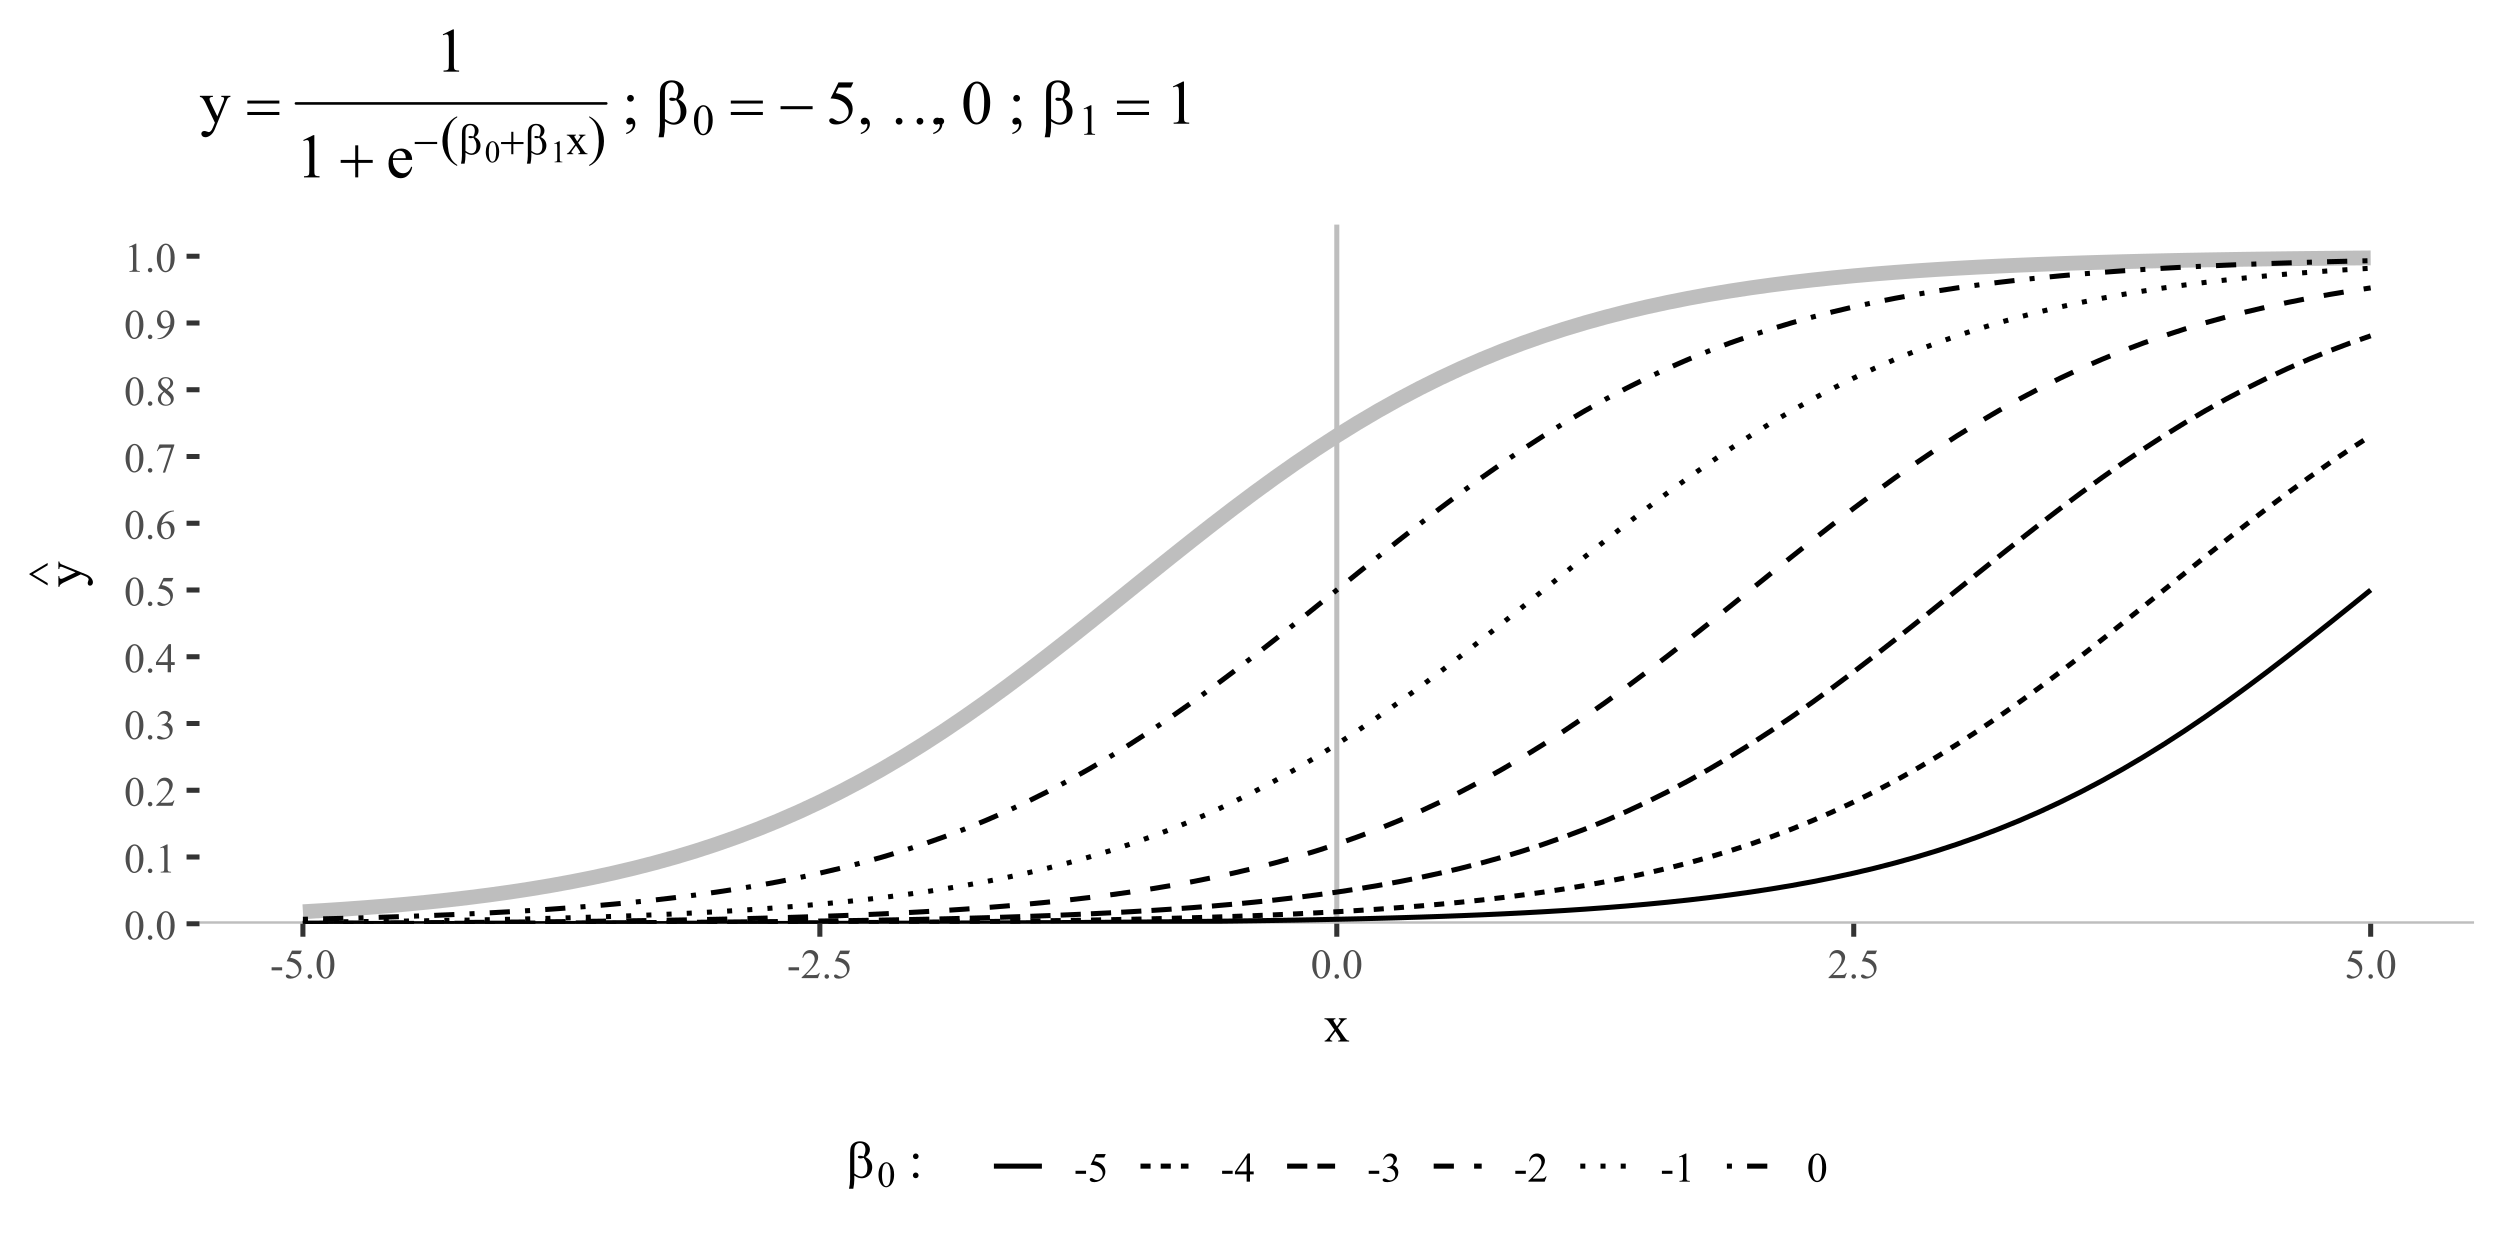 <?xml version="1.0" encoding="UTF-8"?>
<svg xmlns="http://www.w3.org/2000/svg" xmlns:xlink="http://www.w3.org/1999/xlink" width="720" height="360" viewBox="0 0 720 360">
<defs>
<g>
<g id="glyph-0-0">
<path d="M 0.434 -3.926 C 0.434 -4.832 0.57 -5.613 0.844 -6.266 C 1.117 -6.922 1.48 -7.406 1.934 -7.727 C 2.285 -7.98 2.648 -8.109 3.023 -8.109 C 3.633 -8.109 4.18 -7.797 4.664 -7.18 C 5.27 -6.406 5.57 -5.363 5.57 -4.047 C 5.57 -3.125 5.438 -2.344 5.172 -1.699 C 4.906 -1.055 4.57 -0.586 4.156 -0.297 C 3.746 -0.004 3.348 0.141 2.965 0.141 C 2.207 0.141 1.578 -0.309 1.07 -1.203 C 0.645 -1.953 0.434 -2.863 0.434 -3.926 M 1.582 -3.781 C 1.582 -2.684 1.719 -1.793 1.984 -1.102 C 2.207 -0.52 2.539 -0.227 2.984 -0.227 C 3.195 -0.227 3.41 -0.324 3.641 -0.512 C 3.863 -0.703 4.039 -1.02 4.156 -1.465 C 4.332 -2.137 4.422 -3.082 4.422 -4.305 C 4.422 -5.211 4.328 -5.969 4.141 -6.574 C 4 -7.023 3.82 -7.344 3.598 -7.531 C 3.438 -7.656 3.242 -7.723 3.016 -7.723 C 2.75 -7.723 2.516 -7.602 2.309 -7.367 C 2.027 -7.039 1.836 -6.531 1.734 -5.836 C 1.633 -5.141 1.582 -4.453 1.582 -3.781 Z M 1.582 -3.781 "/>
</g>
<g id="glyph-0-1">
<path d="M 1.5 -1.137 C 1.684 -1.137 1.836 -1.074 1.961 -0.945 C 2.086 -0.82 2.148 -0.664 2.148 -0.484 C 2.148 -0.309 2.086 -0.152 1.961 -0.027 C 1.832 0.102 1.68 0.164 1.5 0.164 C 1.32 0.164 1.168 0.102 1.039 -0.027 C 0.914 -0.152 0.852 -0.309 0.852 -0.484 C 0.852 -0.668 0.914 -0.824 1.039 -0.949 C 1.168 -1.074 1.32 -1.137 1.5 -1.137 Z M 1.5 -1.137 "/>
</g>
<g id="glyph-0-2">
<path d="M 1.406 -7.164 L 3.34 -8.109 L 3.531 -8.109 L 3.531 -1.398 C 3.531 -0.953 3.551 -0.676 3.59 -0.57 C 3.625 -0.457 3.703 -0.375 3.82 -0.316 C 3.938 -0.258 4.176 -0.223 4.535 -0.219 L 4.535 0 L 1.547 0 L 1.547 -0.219 C 1.922 -0.223 2.164 -0.258 2.273 -0.312 C 2.383 -0.371 2.457 -0.445 2.5 -0.543 C 2.543 -0.637 2.566 -0.922 2.566 -1.398 L 2.566 -5.688 C 2.566 -6.266 2.547 -6.641 2.508 -6.805 C 2.48 -6.926 2.43 -7.02 2.359 -7.078 C 2.285 -7.137 2.199 -7.164 2.098 -7.164 C 1.953 -7.164 1.75 -7.105 1.492 -6.984 Z M 1.406 -7.164 "/>
</g>
<g id="glyph-0-3">
<path d="M 5.5 -1.531 L 4.945 0 L 0.258 0 L 0.258 -0.219 C 1.637 -1.473 2.609 -2.5 3.172 -3.297 C 3.734 -4.094 4.016 -4.824 4.016 -5.484 C 4.016 -5.988 3.859 -6.402 3.551 -6.727 C 3.242 -7.051 2.871 -7.211 2.445 -7.211 C 2.051 -7.211 1.703 -7.098 1.391 -6.871 C 1.082 -6.641 0.852 -6.305 0.703 -5.867 L 0.484 -5.867 C 0.582 -6.586 0.836 -7.141 1.238 -7.531 C 1.645 -7.914 2.148 -8.109 2.754 -8.109 C 3.398 -8.109 3.938 -7.902 4.367 -7.488 C 4.801 -7.074 5.016 -6.586 5.016 -6.023 C 5.016 -5.621 4.922 -5.219 4.734 -4.816 C 4.445 -4.184 3.977 -3.512 3.328 -2.805 C 2.355 -1.742 1.746 -1.102 1.508 -0.883 L 3.578 -0.883 C 4 -0.883 4.297 -0.898 4.469 -0.93 C 4.637 -0.961 4.789 -1.027 4.93 -1.121 C 5.062 -1.219 5.184 -1.352 5.285 -1.531 Z M 5.5 -1.531 "/>
</g>
<g id="glyph-0-4">
<path d="M 0.609 -6.434 C 0.836 -6.969 1.121 -7.383 1.469 -7.672 C 1.812 -7.965 2.242 -8.109 2.758 -8.109 C 3.395 -8.109 3.883 -7.902 4.227 -7.488 C 4.484 -7.18 4.609 -6.852 4.609 -6.5 C 4.609 -5.918 4.25 -5.32 3.523 -4.703 C 4.008 -4.512 4.379 -4.238 4.629 -3.883 C 4.879 -3.527 5.004 -3.109 5.004 -2.633 C 5.004 -1.941 4.785 -1.348 4.348 -0.844 C 3.777 -0.188 2.949 0.141 1.867 0.141 C 1.332 0.141 0.969 0.074 0.777 -0.059 C 0.582 -0.191 0.484 -0.336 0.484 -0.484 C 0.484 -0.598 0.531 -0.699 0.625 -0.785 C 0.715 -0.871 0.828 -0.914 0.953 -0.914 C 1.051 -0.914 1.152 -0.898 1.254 -0.867 C 1.32 -0.848 1.469 -0.777 1.703 -0.652 C 1.938 -0.531 2.102 -0.457 2.191 -0.434 C 2.336 -0.391 2.488 -0.367 2.656 -0.367 C 3.055 -0.367 3.398 -0.523 3.695 -0.832 C 3.988 -1.141 4.137 -1.508 4.137 -1.93 C 4.137 -2.234 4.066 -2.535 3.93 -2.828 C 3.828 -3.047 3.719 -3.215 3.598 -3.328 C 3.43 -3.484 3.199 -3.625 2.906 -3.754 C 2.613 -3.879 2.312 -3.945 2.008 -3.945 L 1.82 -3.945 L 1.82 -4.117 C 2.129 -4.156 2.441 -4.27 2.75 -4.453 C 3.062 -4.637 3.289 -4.855 3.43 -5.117 C 3.57 -5.371 3.641 -5.656 3.641 -5.965 C 3.641 -6.367 3.512 -6.691 3.262 -6.941 C 3.008 -7.188 2.695 -7.312 2.32 -7.312 C 1.715 -7.312 1.207 -6.988 0.805 -6.34 Z M 0.609 -6.434 "/>
</g>
<g id="glyph-0-5">
<path d="M 5.586 -2.93 L 5.586 -2.098 L 4.516 -2.098 L 4.516 0 L 3.551 0 L 3.551 -2.098 L 0.188 -2.098 L 0.188 -2.848 L 3.875 -8.109 L 4.516 -8.109 L 4.516 -2.93 L 5.586 -2.93 M 3.551 -2.93 L 3.551 -6.875 L 0.762 -2.93 Z M 3.551 -2.93 "/>
</g>
<g id="glyph-0-6">
<path d="M 5.211 -7.945 L 4.75 -6.949 L 2.359 -6.949 L 1.84 -5.883 C 2.875 -5.73 3.695 -5.344 4.301 -4.727 C 4.82 -4.195 5.078 -3.57 5.078 -2.852 C 5.078 -2.434 4.996 -2.047 4.824 -1.695 C 4.656 -1.336 4.441 -1.035 4.184 -0.785 C 3.926 -0.535 3.641 -0.336 3.32 -0.18 C 2.871 0.031 2.41 0.141 1.938 0.141 C 1.461 0.141 1.117 0.059 0.898 -0.102 C 0.684 -0.266 0.574 -0.445 0.574 -0.641 C 0.574 -0.746 0.617 -0.844 0.711 -0.93 C 0.797 -1.012 0.91 -1.055 1.047 -1.055 C 1.148 -1.055 1.238 -1.039 1.316 -1.008 C 1.391 -0.977 1.52 -0.898 1.703 -0.766 C 2 -0.562 2.293 -0.461 2.594 -0.461 C 3.055 -0.461 3.453 -0.637 3.801 -0.98 C 4.145 -1.328 4.32 -1.746 4.32 -2.242 C 4.32 -2.727 4.164 -3.172 3.855 -3.59 C 3.547 -4.004 3.121 -4.324 2.578 -4.555 C 2.152 -4.727 1.57 -4.828 0.836 -4.859 L 2.359 -7.945 Z M 5.211 -7.945 "/>
</g>
<g id="glyph-0-7">
<path d="M 5.379 -8.109 L 5.379 -7.891 C 4.863 -7.84 4.441 -7.738 4.117 -7.586 C 3.789 -7.43 3.469 -7.195 3.148 -6.879 C 2.832 -6.562 2.566 -6.211 2.359 -5.82 C 2.148 -5.434 1.977 -4.969 1.836 -4.438 C 2.398 -4.82 2.961 -5.016 3.527 -5.016 C 4.07 -5.016 4.539 -4.797 4.938 -4.359 C 5.336 -3.922 5.535 -3.359 5.539 -2.672 C 5.535 -2.008 5.336 -1.402 4.934 -0.855 C 4.449 -0.191 3.809 0.141 3.012 0.141 C 2.469 0.141 2.008 -0.039 1.629 -0.398 C 0.887 -1.098 0.516 -2.004 0.516 -3.117 C 0.516 -3.828 0.656 -4.504 0.945 -5.145 C 1.227 -5.785 1.637 -6.352 2.164 -6.852 C 2.695 -7.344 3.199 -7.68 3.688 -7.852 C 4.168 -8.023 4.621 -8.109 5.039 -8.109 L 5.379 -8.109 M 1.734 -4.008 C 1.664 -3.48 1.629 -3.055 1.629 -2.73 C 1.629 -2.355 1.699 -1.949 1.836 -1.508 C 1.977 -1.07 2.18 -0.719 2.453 -0.461 C 2.656 -0.277 2.895 -0.188 3.18 -0.188 C 3.523 -0.188 3.824 -0.348 4.094 -0.668 C 4.359 -0.988 4.492 -1.445 4.492 -2.039 C 4.492 -2.707 4.359 -3.285 4.094 -3.773 C 3.828 -4.262 3.453 -4.508 2.965 -4.508 C 2.816 -4.508 2.656 -4.473 2.488 -4.414 C 2.316 -4.348 2.066 -4.215 1.734 -4.008 Z M 1.734 -4.008 "/>
</g>
<g id="glyph-0-8">
<path d="M 1.207 -7.945 L 5.469 -7.945 L 5.469 -7.723 L 2.82 0.164 L 2.164 0.164 L 4.535 -6.992 L 2.352 -6.992 C 1.906 -6.992 1.594 -6.938 1.406 -6.832 C 1.078 -6.652 0.812 -6.375 0.617 -6 L 0.445 -6.062 Z M 1.207 -7.945 "/>
</g>
<g id="glyph-0-9">
<path d="M 2.305 -4 C 1.672 -4.516 1.27 -4.93 1.086 -5.242 C 0.906 -5.555 0.812 -5.879 0.812 -6.219 C 0.812 -6.734 1.016 -7.176 1.414 -7.551 C 1.812 -7.922 2.34 -8.109 3 -8.109 C 3.641 -8.109 4.156 -7.934 4.547 -7.586 C 4.938 -7.238 5.133 -6.844 5.133 -6.398 C 5.133 -6.102 5.027 -5.797 4.816 -5.492 C 4.605 -5.18 4.164 -4.816 3.5 -4.398 C 4.184 -3.867 4.641 -3.453 4.863 -3.148 C 5.16 -2.746 5.309 -2.328 5.309 -1.887 C 5.309 -1.328 5.094 -0.852 4.672 -0.453 C 4.242 -0.059 3.688 0.141 2.992 0.141 C 2.238 0.141 1.652 -0.098 1.23 -0.57 C 0.895 -0.945 0.727 -1.359 0.727 -1.812 C 0.727 -2.16 0.844 -2.512 1.082 -2.855 C 1.316 -3.203 1.723 -3.582 2.305 -4 M 3.223 -4.629 C 3.691 -5.051 3.988 -5.383 4.113 -5.629 C 4.238 -5.871 4.301 -6.148 4.301 -6.457 C 4.301 -6.867 4.184 -7.188 3.953 -7.422 C 3.723 -7.652 3.41 -7.77 3.012 -7.77 C 2.613 -7.77 2.289 -7.652 2.039 -7.422 C 1.789 -7.191 1.664 -6.922 1.664 -6.617 C 1.664 -6.41 1.715 -6.207 1.82 -6.008 C 1.922 -5.801 2.07 -5.609 2.262 -5.426 L 3.223 -4.629 M 2.578 -3.781 C 2.254 -3.504 2.012 -3.207 1.859 -2.887 C 1.699 -2.562 1.625 -2.215 1.625 -1.84 C 1.625 -1.336 1.762 -0.934 2.035 -0.629 C 2.312 -0.328 2.66 -0.176 3.086 -0.176 C 3.508 -0.176 3.848 -0.293 4.102 -0.531 C 4.355 -0.77 4.484 -1.062 4.484 -1.398 C 4.484 -1.68 4.406 -1.934 4.258 -2.156 C 3.98 -2.57 3.422 -3.109 2.578 -3.781 Z M 2.578 -3.781 "/>
</g>
<g id="glyph-0-10">
<path d="M 0.633 0.164 L 0.633 -0.055 C 1.141 -0.059 1.613 -0.18 2.051 -0.406 C 2.488 -0.637 2.91 -1.035 3.32 -1.605 C 3.727 -2.176 4.012 -2.801 4.172 -3.484 C 3.559 -3.09 3.004 -2.895 2.508 -2.895 C 1.949 -2.895 1.469 -3.109 1.07 -3.543 C 0.672 -3.973 0.477 -4.547 0.477 -5.262 C 0.477 -5.957 0.672 -6.574 1.07 -7.117 C 1.555 -7.777 2.18 -8.109 2.953 -8.109 C 3.605 -8.109 4.164 -7.84 4.629 -7.301 C 5.199 -6.633 5.484 -5.809 5.484 -4.828 C 5.484 -3.945 5.266 -3.121 4.836 -2.359 C 4.398 -1.594 3.797 -0.961 3.023 -0.457 C 2.395 -0.043 1.707 0.164 0.969 0.164 L 0.633 0.164 M 4.266 -3.922 C 4.336 -4.426 4.371 -4.836 4.371 -5.141 C 4.371 -5.516 4.305 -5.926 4.18 -6.367 C 4.047 -6.805 3.867 -7.141 3.629 -7.375 C 3.395 -7.609 3.125 -7.727 2.824 -7.727 C 2.477 -7.727 2.172 -7.57 1.91 -7.258 C 1.648 -6.945 1.516 -6.48 1.516 -5.867 C 1.516 -5.039 1.691 -4.395 2.039 -3.93 C 2.293 -3.594 2.605 -3.43 2.977 -3.43 C 3.156 -3.43 3.367 -3.469 3.617 -3.555 C 3.859 -3.641 4.078 -3.762 4.266 -3.922 Z M 4.266 -3.922 "/>
</g>
<g id="glyph-0-11">
<path d="M 0.484 -3.133 L 3.516 -3.133 L 3.516 -2.25 L 0.484 -2.25 Z M 0.484 -3.133 "/>
</g>
<g id="glyph-1-0">
<path d="M 0.199 -6.711 L 3.355 -6.711 L 3.355 -6.438 C 3.152 -6.438 3.016 -6.402 2.934 -6.336 C 2.852 -6.266 2.812 -6.176 2.812 -6.062 C 2.812 -5.945 2.898 -5.766 3.07 -5.523 C 3.121 -5.445 3.203 -5.32 3.312 -5.156 L 3.785 -4.395 L 4.336 -5.156 C 4.688 -5.641 4.863 -5.945 4.863 -6.07 C 4.863 -6.176 4.82 -6.262 4.738 -6.332 C 4.656 -6.402 4.52 -6.438 4.336 -6.438 L 4.336 -6.711 L 6.605 -6.711 L 6.605 -6.438 C 6.367 -6.422 6.16 -6.355 5.984 -6.242 C 5.746 -6.074 5.418 -5.711 5.004 -5.156 L 4.086 -3.934 L 5.758 -1.531 C 6.168 -0.941 6.461 -0.586 6.637 -0.465 C 6.812 -0.344 7.039 -0.277 7.316 -0.266 L 7.316 0 L 4.152 0 L 4.152 -0.266 C 4.371 -0.266 4.543 -0.312 4.664 -0.41 C 4.758 -0.477 4.805 -0.57 4.805 -0.68 C 4.805 -0.793 4.648 -1.078 4.336 -1.531 L 3.355 -2.965 L 2.277 -1.531 C 1.945 -1.086 1.781 -0.824 1.781 -0.738 C 1.781 -0.621 1.836 -0.516 1.945 -0.422 C 2.055 -0.324 2.219 -0.273 2.438 -0.266 L 2.438 0 L 0.25 0 L 0.25 -0.266 C 0.426 -0.289 0.578 -0.348 0.711 -0.445 C 0.895 -0.59 1.207 -0.949 1.648 -1.531 L 3.055 -3.398 L 1.781 -5.242 C 1.418 -5.773 1.141 -6.102 0.941 -6.238 C 0.742 -6.371 0.496 -6.438 0.199 -6.438 Z M 0.199 -6.711 "/>
</g>
<g id="glyph-1-1">
<path d="M 2.117 -6.914 C 2.34 -6.914 2.531 -6.836 2.691 -6.676 C 2.852 -6.516 2.93 -6.324 2.93 -6.102 C 2.93 -5.875 2.852 -5.684 2.691 -5.527 C 2.531 -5.367 2.34 -5.289 2.117 -5.289 C 1.891 -5.289 1.699 -5.367 1.543 -5.527 C 1.383 -5.684 1.305 -5.875 1.305 -6.102 C 1.305 -6.324 1.383 -6.516 1.543 -6.676 C 1.699 -6.836 1.891 -6.914 2.117 -6.914 M 2.102 -1.43 C 2.332 -1.43 2.527 -1.348 2.684 -1.188 C 2.844 -1.023 2.922 -0.832 2.922 -0.609 C 2.922 -0.383 2.84 -0.191 2.68 -0.031 C 2.52 0.125 2.328 0.203 2.102 0.203 C 1.879 0.203 1.688 0.125 1.527 -0.031 C 1.367 -0.191 1.289 -0.383 1.289 -0.609 C 1.289 -0.832 1.367 -1.023 1.527 -1.188 C 1.688 -1.348 1.879 -1.43 2.102 -1.43 Z M 2.102 -1.43 "/>
</g>
<g id="glyph-1-2">
</g>
<g id="glyph-2-0">
<path d="M -6.711 -0.09 L -6.711 -3.215 L -6.438 -3.215 L -6.438 -3.062 C -6.438 -2.844 -6.391 -2.676 -6.297 -2.566 C -6.199 -2.457 -6.082 -2.402 -5.941 -2.402 C -5.75 -2.402 -5.484 -2.484 -5.148 -2.645 L -1.766 -4.277 L -5.473 -5.777 C -5.672 -5.863 -5.867 -5.902 -6.062 -5.902 C -6.152 -5.902 -6.219 -5.887 -6.262 -5.852 C -6.316 -5.812 -6.359 -5.75 -6.391 -5.668 C -6.422 -5.586 -6.438 -5.438 -6.438 -5.23 L -6.711 -5.23 L -6.707 -7.414 L -6.438 -7.414 C -6.418 -7.23 -6.379 -7.094 -6.32 -6.996 C -6.262 -6.898 -6.152 -6.789 -5.992 -6.672 C -5.922 -6.629 -5.734 -6.547 -5.426 -6.422 L 1.266 -3.691 C 1.918 -3.426 2.406 -3.082 2.738 -2.656 C 3.07 -2.227 3.238 -1.816 3.238 -1.422 C 3.238 -1.133 3.152 -0.895 2.988 -0.711 C 2.82 -0.523 2.633 -0.434 2.418 -0.434 C 2.211 -0.434 2.047 -0.5 1.922 -0.633 C 1.797 -0.77 1.734 -0.953 1.734 -1.188 C 1.734 -1.348 1.789 -1.566 1.898 -1.844 C 1.969 -2.039 2.008 -2.164 2.008 -2.211 C 2.008 -2.359 1.93 -2.52 1.781 -2.691 C 1.629 -2.863 1.336 -3.039 0.902 -3.215 L -0.262 -3.691 L -5.324 -1.281 C -5.477 -1.207 -5.664 -1.09 -5.891 -0.93 C -6.059 -0.809 -6.176 -0.707 -6.234 -0.629 C -6.312 -0.516 -6.379 -0.336 -6.438 -0.09 Z M -6.711 -0.09 "/>
</g>
<g id="glyph-2-1">
<path d="M -10.137 -3.648 L -4.887 -6.762 L -4.887 -6.086 L -9.176 -3.523 L -4.887 -0.961 L -4.887 -0.27 L -10.137 -3.43 Z M -10.137 -3.648 "/>
</g>
<g id="glyph-3-0">
<path d="M 2.418 -0.57 L 2.418 0.668 C 2.418 1.457 2.32 2.312 2.125 3.238 L 0.887 3.238 C 1.02 2.633 1.098 2.219 1.121 2 C 1.184 1.316 1.215 0.816 1.215 0.5 L 1.215 -6.988 C 1.215 -7.859 1.301 -8.508 1.477 -8.934 C 1.648 -9.355 1.961 -9.707 2.414 -9.992 C 2.863 -10.273 3.406 -10.414 4.035 -10.414 C 4.91 -10.414 5.609 -10.18 6.129 -9.711 C 6.652 -9.242 6.914 -8.688 6.914 -8.043 C 6.914 -7.625 6.809 -7.234 6.594 -6.859 C 6.383 -6.484 6.055 -6.16 5.609 -5.891 C 6.918 -5.262 7.574 -4.293 7.574 -2.973 C 7.574 -2.387 7.438 -1.84 7.164 -1.332 C 6.891 -0.824 6.512 -0.438 6.035 -0.172 C 5.555 0.094 5.062 0.227 4.555 0.227 C 4.227 0.227 3.906 0.172 3.586 0.059 C 3.266 -0.055 2.875 -0.266 2.418 -0.57 M 2.418 -1.148 C 2.891 -0.816 3.305 -0.578 3.656 -0.434 C 3.918 -0.324 4.184 -0.27 4.445 -0.27 C 4.938 -0.27 5.352 -0.477 5.688 -0.883 C 6.023 -1.289 6.188 -1.938 6.188 -2.82 C 6.188 -3.375 6.109 -3.863 5.949 -4.281 C 5.793 -4.699 5.512 -5.156 5.113 -5.656 C 4.773 -5.543 4.484 -5.484 4.242 -5.484 C 3.949 -5.484 3.742 -5.531 3.621 -5.617 C 3.504 -5.707 3.441 -5.801 3.441 -5.902 C 3.441 -5.996 3.488 -6.078 3.582 -6.152 C 3.676 -6.227 3.824 -6.262 4.027 -6.262 C 4.266 -6.262 4.629 -6.199 5.113 -6.07 C 5.453 -6.75 5.625 -7.391 5.625 -8 C 5.625 -8.613 5.473 -9.09 5.172 -9.426 C 4.867 -9.762 4.492 -9.93 4.043 -9.93 C 3.477 -9.93 3.035 -9.691 2.727 -9.215 C 2.52 -8.895 2.418 -8.387 2.418 -7.684 Z M 2.418 -1.148 "/>
</g>
<g id="glyph-3-1">
</g>
<g id="glyph-4-0">
<path d="M 0.379 -3.434 C 0.379 -4.227 0.5 -4.91 0.738 -5.484 C 0.977 -6.055 1.297 -6.48 1.691 -6.762 C 2 -6.984 2.316 -7.094 2.645 -7.094 C 3.18 -7.094 3.656 -6.824 4.082 -6.281 C 4.609 -5.605 4.875 -4.695 4.875 -3.543 C 4.875 -2.734 4.758 -2.051 4.527 -1.488 C 4.293 -0.922 4 -0.512 3.637 -0.258 C 3.277 -0.004 2.93 0.125 2.594 0.125 C 1.93 0.125 1.379 -0.27 0.938 -1.051 C 0.566 -1.711 0.379 -2.504 0.379 -3.434 M 1.383 -3.309 C 1.383 -2.352 1.504 -1.57 1.738 -0.965 C 1.934 -0.453 2.223 -0.199 2.609 -0.199 C 2.793 -0.199 2.984 -0.281 3.184 -0.449 C 3.383 -0.613 3.531 -0.891 3.637 -1.281 C 3.793 -1.871 3.871 -2.699 3.871 -3.77 C 3.871 -4.562 3.789 -5.223 3.625 -5.754 C 3.5 -6.145 3.344 -6.426 3.148 -6.59 C 3.008 -6.699 2.84 -6.758 2.641 -6.758 C 2.406 -6.758 2.199 -6.652 2.02 -6.445 C 1.773 -6.16 1.605 -5.715 1.516 -5.105 C 1.43 -4.496 1.383 -3.898 1.383 -3.309 Z M 1.383 -3.309 "/>
</g>
<g id="glyph-5-0">
<path d="M 0.105 -8.051 L 3.859 -8.051 L 3.859 -7.727 L 3.672 -7.727 C 3.41 -7.727 3.211 -7.668 3.082 -7.555 C 2.949 -7.441 2.883 -7.297 2.883 -7.129 C 2.883 -6.898 2.98 -6.582 3.172 -6.18 L 5.133 -2.117 L 6.934 -6.566 C 7.035 -6.805 7.086 -7.043 7.086 -7.277 C 7.086 -7.383 7.062 -7.461 7.023 -7.516 C 6.977 -7.578 6.902 -7.629 6.805 -7.668 C 6.703 -7.707 6.527 -7.727 6.273 -7.727 L 6.273 -8.051 L 8.895 -8.051 L 8.895 -7.727 C 8.676 -7.703 8.512 -7.656 8.395 -7.586 C 8.277 -7.516 8.148 -7.383 8.008 -7.188 C 7.953 -7.105 7.855 -6.883 7.707 -6.512 L 4.43 1.52 C 4.113 2.301 3.699 2.887 3.188 3.289 C 2.672 3.684 2.18 3.883 1.703 3.883 C 1.359 3.883 1.074 3.785 0.852 3.586 C 0.629 3.387 0.52 3.156 0.52 2.898 C 0.52 2.656 0.598 2.457 0.762 2.309 C 0.922 2.156 1.141 2.082 1.422 2.082 C 1.617 2.082 1.879 2.148 2.215 2.277 C 2.449 2.363 2.594 2.406 2.656 2.406 C 2.828 2.406 3.023 2.316 3.23 2.137 C 3.438 1.953 3.648 1.602 3.859 1.082 L 4.43 -0.316 L 1.539 -6.391 C 1.449 -6.57 1.309 -6.797 1.117 -7.066 C 0.969 -7.27 0.848 -7.41 0.758 -7.48 C 0.621 -7.574 0.402 -7.656 0.105 -7.727 Z M 0.105 -8.051 "/>
</g>
<g id="glyph-5-1">
<path d="M 2.109 -10.75 L 5.008 -12.164 L 5.301 -12.164 L 5.301 -2.102 C 5.301 -1.434 5.328 -1.016 5.383 -0.852 C 5.438 -0.688 5.555 -0.562 5.73 -0.477 C 5.906 -0.387 6.262 -0.336 6.805 -0.324 L 6.805 0 L 2.32 0 L 2.32 -0.324 C 2.883 -0.336 3.246 -0.387 3.41 -0.469 C 3.574 -0.555 3.688 -0.668 3.754 -0.812 C 3.816 -0.957 3.848 -1.387 3.852 -2.102 L 3.852 -8.535 C 3.848 -9.402 3.82 -9.957 3.762 -10.203 C 3.719 -10.391 3.645 -10.531 3.539 -10.617 C 3.43 -10.703 3.297 -10.75 3.148 -10.75 C 2.93 -10.75 2.629 -10.656 2.242 -10.477 Z M 2.109 -10.75 "/>
</g>
<g id="glyph-5-2">
<path d="M 1.914 -5.02 C 1.91 -3.824 2.199 -2.887 2.785 -2.207 C 3.371 -1.527 4.059 -1.188 4.852 -1.188 C 5.379 -1.188 5.836 -1.332 6.227 -1.621 C 6.617 -1.91 6.945 -2.406 7.207 -3.109 L 7.48 -2.938 C 7.355 -2.133 7 -1.402 6.406 -0.742 C 5.816 -0.082 5.074 0.246 4.184 0.246 C 3.219 0.246 2.391 -0.129 1.699 -0.883 C 1.012 -1.637 0.668 -2.648 0.668 -3.922 C 0.668 -5.297 1.02 -6.371 1.727 -7.141 C 2.434 -7.91 3.32 -8.297 4.387 -8.297 C 5.289 -8.297 6.031 -8 6.609 -7.406 C 7.188 -6.809 7.48 -6.016 7.48 -5.02 L 1.914 -5.02 M 1.914 -5.527 L 5.641 -5.527 C 5.613 -6.043 5.551 -6.406 5.457 -6.617 C 5.312 -6.945 5.094 -7.203 4.805 -7.391 C 4.512 -7.578 4.211 -7.672 3.895 -7.672 C 3.406 -7.672 2.973 -7.484 2.59 -7.105 C 2.203 -6.727 1.98 -6.203 1.914 -5.527 Z M 1.914 -5.527 "/>
</g>
<g id="glyph-5-3">
<path d="M 2.477 -8.305 C 2.746 -8.305 2.977 -8.211 3.168 -8.023 C 3.359 -7.836 3.453 -7.609 3.453 -7.34 C 3.453 -7.07 3.359 -6.84 3.168 -6.648 C 2.977 -6.457 2.746 -6.363 2.477 -6.363 C 2.207 -6.363 1.98 -6.457 1.789 -6.648 C 1.598 -6.84 1.504 -7.07 1.504 -7.34 C 1.504 -7.609 1.598 -7.836 1.789 -8.023 C 1.98 -8.211 2.207 -8.305 2.477 -8.305 M 1.25 2.996 L 1.25 2.609 C 1.852 2.41 2.32 2.102 2.648 1.684 C 2.98 1.266 3.148 0.82 3.148 0.352 C 3.148 0.238 3.121 0.145 3.066 0.07 C 3.027 0.016 2.984 -0.008 2.945 -0.008 C 2.879 -0.008 2.738 0.051 2.523 0.168 C 2.418 0.219 2.305 0.246 2.188 0.246 C 1.902 0.246 1.672 0.16 1.504 -0.008 C 1.332 -0.18 1.25 -0.414 1.25 -0.711 C 1.25 -1 1.359 -1.246 1.578 -1.449 C 1.797 -1.656 2.066 -1.758 2.383 -1.758 C 2.77 -1.758 3.113 -1.59 3.414 -1.254 C 3.715 -0.914 3.867 -0.469 3.867 0.086 C 3.867 0.691 3.656 1.254 3.238 1.77 C 2.82 2.289 2.156 2.699 1.25 2.996 Z M 1.25 2.996 "/>
</g>
<g id="glyph-5-4">
<path d="M 7.812 -11.918 L 7.129 -10.422 L 3.543 -10.422 L 2.758 -8.824 C 4.312 -8.594 5.543 -8.02 6.453 -7.094 C 7.23 -6.297 7.621 -5.359 7.621 -4.281 C 7.621 -3.652 7.492 -3.074 7.238 -2.539 C 6.984 -2.008 6.66 -1.551 6.273 -1.18 C 5.891 -0.801 5.457 -0.5 4.984 -0.273 C 4.309 0.051 3.617 0.211 2.91 0.211 C 2.195 0.211 1.676 0.09 1.348 -0.152 C 1.023 -0.398 0.859 -0.664 0.859 -0.957 C 0.859 -1.121 0.93 -1.266 1.062 -1.395 C 1.199 -1.52 1.367 -1.582 1.574 -1.582 C 1.727 -1.582 1.859 -1.559 1.973 -1.512 C 2.086 -1.465 2.281 -1.344 2.559 -1.152 C 2.996 -0.848 3.441 -0.695 3.895 -0.695 C 4.578 -0.695 5.18 -0.953 5.699 -1.473 C 6.219 -1.992 6.477 -2.621 6.477 -3.367 C 6.477 -4.086 6.246 -4.758 5.781 -5.383 C 5.32 -6.008 4.68 -6.488 3.867 -6.828 C 3.227 -7.094 2.359 -7.246 1.258 -7.285 L 3.543 -11.918 Z M 7.812 -11.918 "/>
</g>
<g id="glyph-5-5">
<path d="M 0.648 -5.891 C 0.648 -7.246 0.855 -8.418 1.266 -9.398 C 1.676 -10.383 2.219 -11.113 2.898 -11.594 C 3.426 -11.973 3.973 -12.164 4.535 -12.164 C 5.449 -12.164 6.27 -11.699 6.996 -10.766 C 7.902 -9.613 8.359 -8.047 8.359 -6.074 C 8.359 -4.691 8.16 -3.516 7.762 -2.547 C 7.363 -1.582 6.855 -0.879 6.234 -0.445 C 5.617 -0.008 5.02 0.211 4.445 0.211 C 3.309 0.211 2.363 -0.461 1.609 -1.801 C 0.969 -2.934 0.648 -4.293 0.648 -5.891 M 2.375 -5.668 C 2.375 -4.027 2.574 -2.688 2.98 -1.652 C 3.312 -0.777 3.812 -0.344 4.473 -0.344 C 4.789 -0.344 5.117 -0.484 5.457 -0.77 C 5.797 -1.055 6.055 -1.531 6.23 -2.195 C 6.5 -3.203 6.637 -4.625 6.637 -6.461 C 6.637 -7.82 6.496 -8.953 6.215 -9.859 C 6.004 -10.535 5.73 -11.012 5.398 -11.293 C 5.156 -11.488 4.867 -11.586 4.527 -11.586 C 4.129 -11.586 3.773 -11.406 3.461 -11.047 C 3.039 -10.562 2.754 -9.797 2.602 -8.754 C 2.449 -7.711 2.375 -6.684 2.375 -5.668 Z M 2.375 -5.668 "/>
</g>
<g id="glyph-6-0">
<path d="M 0.324 -6.672 L 9.555 -6.672 L 9.555 -5.82 L 0.324 -5.82 L 0.324 -6.672 M 0.324 -3.391 L 9.555 -3.391 L 9.555 -2.523 L 0.324 -2.523 Z M 0.324 -3.391 "/>
</g>
<g id="glyph-6-1">
<path d="M 4.516 -9.227 L 5.379 -9.227 L 5.379 -5.027 L 9.555 -5.027 L 9.555 -4.176 L 5.379 -4.176 L 5.379 0 L 4.516 0 L 4.516 -4.176 L 0.324 -4.176 L 0.324 -5.027 L 4.516 -5.027 Z M 4.516 -9.227 "/>
</g>
<g id="glyph-6-2">
</g>
<g id="glyph-6-3">
<path d="M 2.898 -0.688 L 2.898 0.801 C 2.898 1.75 2.781 2.777 2.547 3.883 L 1.062 3.883 C 1.223 3.156 1.316 2.664 1.344 2.398 C 1.422 1.578 1.461 0.977 1.461 0.598 L 1.461 -8.383 C 1.461 -9.434 1.562 -10.211 1.77 -10.719 C 1.98 -11.227 2.355 -11.648 2.895 -11.988 C 3.438 -12.328 4.086 -12.5 4.844 -12.5 C 5.891 -12.5 6.73 -12.219 7.355 -11.656 C 7.984 -11.094 8.297 -10.422 8.297 -9.648 C 8.297 -9.152 8.168 -8.68 7.914 -8.23 C 7.66 -7.781 7.266 -7.395 6.734 -7.066 C 8.301 -6.316 9.086 -5.148 9.086 -3.57 C 9.086 -2.867 8.922 -2.207 8.594 -1.602 C 8.266 -0.988 7.816 -0.527 7.242 -0.207 C 6.668 0.113 6.074 0.273 5.469 0.273 C 5.074 0.273 4.688 0.203 4.301 0.07 C 3.918 -0.062 3.449 -0.316 2.898 -0.688 M 2.898 -1.379 C 3.469 -0.98 3.965 -0.695 4.387 -0.52 C 4.703 -0.391 5.02 -0.324 5.336 -0.324 C 5.926 -0.324 6.422 -0.57 6.824 -1.059 C 7.227 -1.547 7.426 -2.324 7.426 -3.383 C 7.426 -4.051 7.332 -4.637 7.141 -5.137 C 6.949 -5.637 6.613 -6.188 6.133 -6.785 C 5.73 -6.648 5.383 -6.582 5.09 -6.582 C 4.738 -6.582 4.488 -6.637 4.348 -6.742 C 4.203 -6.848 4.133 -6.961 4.133 -7.086 C 4.133 -7.195 4.188 -7.293 4.297 -7.383 C 4.41 -7.469 4.586 -7.516 4.836 -7.516 C 5.121 -7.516 5.555 -7.438 6.133 -7.285 C 6.543 -8.102 6.75 -8.871 6.75 -9.598 C 6.75 -10.336 6.566 -10.906 6.203 -11.312 C 5.84 -11.715 5.391 -11.918 4.852 -11.918 C 4.172 -11.918 3.645 -11.629 3.27 -11.055 C 3.023 -10.676 2.898 -10.062 2.898 -9.219 Z M 2.898 -1.379 "/>
</g>
<g id="glyph-6-4">
<path d="M 0.324 -5.062 L 9.555 -5.062 L 9.555 -4.191 L 0.324 -4.191 Z M 0.324 -5.062 "/>
</g>
<g id="glyph-6-5">
<path d="M 0.969 2.996 L 0.969 2.609 C 1.57 2.41 2.039 2.102 2.367 1.684 C 2.699 1.266 2.867 0.824 2.867 0.359 C 2.867 0.23 2.84 0.137 2.797 0.078 C 2.746 0.02 2.688 -0.008 2.617 -0.008 C 2.586 -0.008 2.457 0.051 2.242 0.168 C 2.137 0.219 2.02 0.246 1.891 0.246 C 1.613 0.246 1.391 0.16 1.223 -0.008 C 1.051 -0.18 0.969 -0.414 0.969 -0.711 C 0.969 -1 1.078 -1.246 1.297 -1.449 C 1.516 -1.656 1.785 -1.758 2.102 -1.758 C 2.488 -1.758 2.832 -1.59 3.133 -1.254 C 3.434 -0.914 3.586 -0.469 3.586 0.086 C 3.586 0.691 3.375 1.254 2.957 1.77 C 2.539 2.289 1.875 2.699 0.969 2.996 Z M 0.969 2.996 "/>
</g>
<g id="glyph-6-6">
<path d="M 3.973 -0.73 C 3.973 -0.453 3.879 -0.223 3.688 -0.031 C 3.496 0.16 3.266 0.254 2.996 0.254 C 2.727 0.254 2.496 0.16 2.309 -0.031 C 2.117 -0.223 2.023 -0.453 2.023 -0.73 C 2.023 -1 2.117 -1.23 2.309 -1.418 C 2.496 -1.609 2.727 -1.703 2.996 -1.703 C 3.266 -1.703 3.496 -1.609 3.688 -1.418 C 3.879 -1.23 3.973 -1 3.973 -0.73 M 9.977 -0.73 C 9.977 -0.453 9.879 -0.223 9.691 -0.031 C 9.5 0.16 9.27 0.254 9 0.254 C 8.73 0.254 8.5 0.16 8.309 -0.031 C 8.121 -0.223 8.023 -0.453 8.023 -0.73 C 8.023 -1 8.121 -1.23 8.309 -1.418 C 8.5 -1.609 8.73 -1.703 9 -1.703 C 9.27 -1.703 9.5 -1.609 9.691 -1.418 C 9.879 -1.23 9.977 -1 9.977 -0.73 M 15.977 -0.73 C 15.977 -0.453 15.883 -0.223 15.691 -0.031 C 15.504 0.16 15.273 0.254 15.004 0.254 C 14.734 0.254 14.504 0.16 14.312 -0.031 C 14.121 -0.223 14.027 -0.453 14.027 -0.73 C 14.027 -1 14.121 -1.23 14.312 -1.418 C 14.504 -1.609 14.734 -1.703 15.004 -1.703 C 15.273 -1.703 15.504 -1.609 15.691 -1.418 C 15.883 -1.23 15.977 -1 15.977 -0.73 Z M 15.977 -0.73 "/>
</g>
<g id="glyph-7-0">
<path d="M 0.227 -3.543 L 6.688 -3.543 L 6.688 -2.934 L 0.227 -2.934 Z M 0.227 -3.543 "/>
</g>
<g id="glyph-7-1">
<path d="M 2.031 -0.48 L 2.031 0.559 C 2.031 1.223 1.949 1.945 1.785 2.719 L 0.746 2.719 C 0.855 2.211 0.922 1.863 0.941 1.68 C 0.996 1.105 1.02 0.684 1.02 0.418 L 1.02 -5.871 C 1.02 -6.602 1.094 -7.148 1.238 -7.504 C 1.387 -7.859 1.648 -8.152 2.027 -8.391 C 2.406 -8.629 2.859 -8.75 3.391 -8.75 C 4.125 -8.75 4.711 -8.551 5.148 -8.156 C 5.59 -7.766 5.809 -7.297 5.809 -6.754 C 5.809 -6.406 5.719 -6.074 5.539 -5.762 C 5.363 -5.449 5.086 -5.176 4.711 -4.945 C 5.812 -4.422 6.363 -3.605 6.363 -2.496 C 6.363 -2.004 6.246 -1.547 6.016 -1.121 C 5.789 -0.691 5.473 -0.367 5.07 -0.145 C 4.668 0.078 4.254 0.191 3.828 0.191 C 3.551 0.191 3.281 0.145 3.012 0.051 C 2.742 -0.047 2.414 -0.223 2.031 -0.48 M 2.031 -0.965 C 2.43 -0.688 2.773 -0.484 3.07 -0.363 C 3.293 -0.273 3.512 -0.227 3.734 -0.227 C 4.148 -0.227 4.496 -0.398 4.777 -0.742 C 5.059 -1.082 5.199 -1.625 5.199 -2.367 C 5.199 -2.836 5.133 -3.246 5 -3.598 C 4.867 -3.945 4.629 -4.332 4.293 -4.75 C 4.012 -4.656 3.766 -4.609 3.562 -4.609 C 3.316 -4.609 3.145 -4.645 3.043 -4.719 C 2.941 -4.793 2.891 -4.871 2.891 -4.957 C 2.891 -5.035 2.93 -5.105 3.008 -5.168 C 3.086 -5.23 3.211 -5.262 3.383 -5.262 C 3.586 -5.262 3.887 -5.207 4.293 -5.102 C 4.582 -5.672 4.727 -6.211 4.727 -6.719 C 4.727 -7.234 4.598 -7.637 4.344 -7.918 C 4.09 -8.199 3.773 -8.344 3.395 -8.344 C 2.922 -8.344 2.551 -8.141 2.289 -7.738 C 2.117 -7.473 2.031 -7.043 2.031 -6.453 Z M 2.031 -0.965 "/>
</g>
<g id="glyph-7-2">
<path d="M 3.164 -6.461 L 3.766 -6.461 L 3.766 -3.52 L 6.688 -3.52 L 6.688 -2.922 L 3.766 -2.922 L 3.766 0 L 3.164 0 L 3.164 -2.922 L 0.227 -2.922 L 0.227 -3.52 L 3.164 -3.52 Z M 3.164 -6.461 "/>
</g>
<g id="glyph-8-0">
<path d="M 4.891 3.07 L 4.891 3.398 C 3.555 2.734 2.512 1.754 1.766 0.465 C 1.02 -0.824 0.645 -2.234 0.645 -3.77 C 0.645 -5.363 1.039 -6.816 1.824 -8.125 C 2.605 -9.434 3.629 -10.371 4.891 -10.938 L 4.891 -10.613 C 4.262 -10.266 3.742 -9.789 3.336 -9.184 C 2.934 -8.578 2.629 -7.809 2.43 -6.879 C 2.23 -5.949 2.129 -4.977 2.129 -3.969 C 2.129 -2.824 2.223 -1.793 2.406 -0.867 C 2.59 0.055 2.875 0.82 3.254 1.426 C 3.633 2.035 4.18 2.582 4.891 3.07 Z M 4.891 3.07 "/>
</g>
<g id="glyph-8-1">
<path d="M 0.348 -10.613 L 0.348 -10.938 C 1.684 -10.273 2.727 -9.301 3.473 -8.008 C 4.219 -6.719 4.59 -5.309 4.59 -3.777 C 4.59 -2.18 4.199 -0.727 3.414 0.586 C 2.629 1.898 1.605 2.836 0.348 3.398 L 0.348 3.07 C 0.98 2.719 1.504 2.242 1.906 1.637 C 2.312 1.031 2.613 0.266 2.812 -0.66 C 3.008 -1.59 3.105 -2.562 3.105 -3.574 C 3.105 -4.715 3.016 -5.746 2.832 -6.672 C 2.652 -7.598 2.371 -8.363 1.988 -8.973 C 1.605 -9.578 1.059 -10.125 0.348 -10.613 Z M 0.348 -10.613 "/>
</g>
<g id="glyph-9-0">
<path d="M 0.324 -2.945 C 0.324 -3.625 0.426 -4.211 0.633 -4.699 C 0.836 -5.191 1.109 -5.555 1.449 -5.797 C 1.715 -5.988 1.984 -6.082 2.266 -6.082 C 2.727 -6.082 3.133 -5.848 3.5 -5.383 C 3.953 -4.805 4.18 -4.023 4.18 -3.035 C 4.18 -2.344 4.078 -1.758 3.879 -1.273 C 3.68 -0.789 3.426 -0.441 3.117 -0.223 C 2.809 -0.004 2.512 0.105 2.223 0.105 C 1.656 0.105 1.184 -0.23 0.805 -0.902 C 0.484 -1.465 0.324 -2.148 0.324 -2.945 M 1.188 -2.836 C 1.188 -2.016 1.289 -1.344 1.488 -0.828 C 1.656 -0.391 1.906 -0.172 2.238 -0.172 C 2.395 -0.172 2.559 -0.242 2.73 -0.383 C 2.898 -0.527 3.027 -0.766 3.117 -1.098 C 3.25 -1.602 3.316 -2.312 3.316 -3.23 C 3.316 -3.91 3.246 -4.477 3.105 -4.93 C 3 -5.266 2.867 -5.508 2.699 -5.648 C 2.578 -5.742 2.434 -5.793 2.262 -5.793 C 2.062 -5.793 1.887 -5.703 1.73 -5.523 C 1.52 -5.281 1.375 -4.898 1.301 -4.375 C 1.223 -3.855 1.188 -3.34 1.188 -2.836 Z M 1.188 -2.836 "/>
</g>
<g id="glyph-9-1">
<path d="M 1.055 -5.375 L 2.504 -6.082 L 2.648 -6.082 L 2.648 -1.051 C 2.648 -0.715 2.664 -0.508 2.691 -0.426 C 2.719 -0.344 2.777 -0.281 2.867 -0.238 C 2.953 -0.195 3.133 -0.168 3.402 -0.164 L 3.402 0 L 1.16 0 L 1.16 -0.164 C 1.441 -0.168 1.621 -0.191 1.703 -0.234 C 1.785 -0.277 1.844 -0.336 1.875 -0.406 C 1.91 -0.477 1.926 -0.691 1.926 -1.051 L 1.926 -4.266 C 1.926 -4.699 1.91 -4.98 1.883 -5.102 C 1.859 -5.195 1.824 -5.266 1.77 -5.309 C 1.715 -5.352 1.648 -5.375 1.574 -5.375 C 1.465 -5.375 1.312 -5.328 1.121 -5.238 Z M 1.055 -5.375 "/>
</g>
<g id="glyph-10-0">
<path d="M 0.168 -5.637 L 2.816 -5.637 L 2.816 -5.406 C 2.648 -5.406 2.531 -5.379 2.465 -5.32 C 2.395 -5.266 2.363 -5.188 2.363 -5.094 C 2.363 -4.996 2.434 -4.844 2.578 -4.641 C 2.621 -4.574 2.691 -4.469 2.781 -4.332 L 3.18 -3.691 L 3.641 -4.332 C 3.938 -4.738 4.086 -4.992 4.086 -5.102 C 4.086 -5.188 4.051 -5.258 3.98 -5.32 C 3.91 -5.379 3.797 -5.406 3.641 -5.406 L 3.641 -5.637 L 5.551 -5.637 L 5.551 -5.406 C 5.348 -5.395 5.176 -5.34 5.027 -5.242 C 4.824 -5.102 4.551 -4.797 4.203 -4.332 L 3.434 -3.305 L 4.836 -1.285 C 5.18 -0.789 5.426 -0.492 5.574 -0.391 C 5.723 -0.289 5.914 -0.234 6.145 -0.223 L 6.145 0 L 3.488 0 L 3.488 -0.223 C 3.672 -0.223 3.816 -0.262 3.918 -0.344 C 3.996 -0.402 4.035 -0.477 4.035 -0.57 C 4.035 -0.668 3.906 -0.906 3.641 -1.285 L 2.816 -2.492 L 1.914 -1.285 C 1.633 -0.914 1.496 -0.691 1.496 -0.621 C 1.496 -0.523 1.543 -0.434 1.633 -0.355 C 1.727 -0.273 1.863 -0.23 2.047 -0.223 L 2.047 0 L 0.211 0 L 0.211 -0.223 C 0.355 -0.242 0.484 -0.293 0.598 -0.375 C 0.754 -0.496 1.016 -0.797 1.383 -1.285 L 2.566 -2.855 L 1.496 -4.406 C 1.191 -4.848 0.957 -5.125 0.789 -5.238 C 0.625 -5.352 0.418 -5.406 0.168 -5.406 Z M 0.168 -5.637 "/>
</g>
<g id="glyph-10-1">
<path d="M 0.457 -4.121 C 0.457 -5.074 0.598 -5.895 0.887 -6.578 C 1.172 -7.266 1.555 -7.777 2.031 -8.113 C 2.398 -8.383 2.781 -8.516 3.176 -8.516 C 3.812 -8.516 4.387 -8.188 4.898 -7.535 C 5.531 -6.73 5.852 -5.633 5.852 -4.25 C 5.852 -3.285 5.711 -2.461 5.434 -1.785 C 5.152 -1.109 4.797 -0.617 4.363 -0.312 C 3.934 -0.004 3.516 0.148 3.113 0.148 C 2.316 0.148 1.656 -0.32 1.125 -1.262 C 0.68 -2.055 0.457 -3.008 0.457 -4.121 M 1.66 -3.969 C 1.66 -2.82 1.801 -1.883 2.086 -1.156 C 2.32 -0.547 2.668 -0.238 3.133 -0.238 C 3.352 -0.238 3.582 -0.34 3.82 -0.539 C 4.059 -0.738 4.238 -1.07 4.363 -1.539 C 4.551 -2.242 4.645 -3.238 4.645 -4.523 C 4.645 -5.473 4.547 -6.266 4.352 -6.902 C 4.203 -7.375 4.012 -7.707 3.777 -7.906 C 3.609 -8.043 3.406 -8.109 3.168 -8.109 C 2.891 -8.109 2.641 -7.984 2.426 -7.734 C 2.129 -7.395 1.926 -6.859 1.82 -6.129 C 1.715 -5.398 1.66 -4.68 1.66 -3.969 Z M 1.66 -3.969 "/>
</g>
<g id="glyph-10-2">
<path d="M 1.477 -7.523 L 3.508 -8.516 L 3.711 -8.516 L 3.711 -1.469 C 3.711 -1.004 3.73 -0.711 3.77 -0.598 C 3.809 -0.48 3.887 -0.395 4.012 -0.332 C 4.133 -0.27 4.383 -0.234 4.762 -0.227 L 4.762 0 L 1.625 0 L 1.625 -0.227 C 2.02 -0.234 2.273 -0.27 2.387 -0.328 C 2.5 -0.387 2.582 -0.469 2.629 -0.57 C 2.672 -0.668 2.695 -0.969 2.695 -1.469 L 2.695 -5.973 C 2.695 -6.582 2.676 -6.969 2.633 -7.145 C 2.605 -7.273 2.551 -7.371 2.477 -7.434 C 2.402 -7.492 2.309 -7.523 2.203 -7.523 C 2.051 -7.523 1.84 -7.461 1.57 -7.332 Z M 1.477 -7.523 "/>
</g>
</g>
<clipPath id="clip-0">
<path clip-rule="nonzero" d="M 57.461 265 L 712.527 265 L 712.527 266.039 L 57.461 266.039 Z M 57.461 265 "/>
</clipPath>
<clipPath id="clip-1">
<path clip-rule="nonzero" d="M 384 64.684 L 386 64.684 L 386 266.039 L 384 266.039 Z M 384 64.684 "/>
</clipPath>
<clipPath id="clip-2">
<path clip-rule="nonzero" d="M 86 169 L 684 169 L 684 266.039 L 86 266.039 Z M 86 169 "/>
</clipPath>
<clipPath id="clip-3">
<path clip-rule="nonzero" d="M 86 124 L 684 124 L 684 266.039 L 86 266.039 Z M 86 124 "/>
</clipPath>
<clipPath id="clip-4">
<path clip-rule="nonzero" d="M 86 95 L 684 95 L 684 266.039 L 86 266.039 Z M 86 95 "/>
</clipPath>
<clipPath id="clip-5">
<path clip-rule="nonzero" d="M 86 82 L 684 82 L 684 266.039 L 86 266.039 Z M 86 82 "/>
</clipPath>
<clipPath id="clip-6">
<path clip-rule="nonzero" d="M 86 76 L 684 76 L 684 266.039 L 86 266.039 Z M 86 76 "/>
</clipPath>
</defs>
<rect x="-72" y="-36" width="864" height="432" fill="rgb(100%, 100%, 100%)" fill-opacity="1"/>
<g clip-path="url(#clip-0)">
<path fill="none" stroke-width="1.455" stroke-linecap="butt" stroke-linejoin="round" stroke="rgb(74.51%, 74.51%, 74.51%)" stroke-opacity="1" stroke-miterlimit="10" d="M 57.461 266.043 L 712.527 266.043 "/>
</g>
<g clip-path="url(#clip-1)">
<path fill="none" stroke-width="1.455" stroke-linecap="butt" stroke-linejoin="round" stroke="rgb(74.51%, 74.51%, 74.51%)" stroke-opacity="1" stroke-miterlimit="10" d="M 384.996 266.043 L 384.996 64.684 "/>
</g>
<path fill="none" stroke-width="4.268" stroke-linecap="butt" stroke-linejoin="round" stroke="rgb(74.51%, 74.51%, 74.51%)" stroke-opacity="1" stroke-miterlimit="10" d="M 87.238 262.582 L 93.191 262.227 L 99.148 261.836 L 105.102 261.402 L 111.059 260.93 L 117.012 260.406 L 122.969 259.832 L 128.922 259.203 L 134.879 258.512 L 140.832 257.754 L 146.789 256.926 L 152.742 256.016 L 158.699 255.023 L 164.652 253.934 L 170.609 252.75 L 176.562 251.457 L 182.52 250.051 L 188.473 248.523 L 194.43 246.867 L 200.383 245.07 L 206.34 243.125 L 212.297 241.027 L 218.25 238.773 L 224.207 236.348 L 230.16 233.75 L 236.117 230.973 L 242.07 228.012 L 248.027 224.871 L 253.98 221.543 L 259.938 218.031 L 265.891 214.34 L 271.848 210.473 L 277.801 206.441 L 283.758 202.254 L 289.711 197.922 L 295.668 193.461 L 301.621 188.891 L 307.578 184.23 L 313.531 179.5 L 319.488 174.723 L 325.441 169.918 L 331.398 165.117 L 337.352 160.34 L 343.309 155.609 L 349.262 150.949 L 355.219 146.379 L 361.176 141.918 L 367.129 137.586 L 373.086 133.398 L 379.039 129.367 L 384.996 125.5 L 390.949 121.809 L 396.906 118.297 L 402.859 114.969 L 408.816 111.828 L 414.77 108.867 L 420.727 106.09 L 426.68 103.492 L 432.637 101.066 L 438.59 98.809 L 444.547 96.715 L 450.5 94.77 L 456.457 92.973 L 462.41 91.316 L 468.367 89.785 L 474.32 88.379 L 480.277 87.09 L 486.23 85.902 L 492.188 84.816 L 498.141 83.824 L 504.098 82.914 L 510.055 82.086 L 516.008 81.328 L 521.965 80.637 L 527.918 80.008 L 533.875 79.434 L 539.828 78.91 L 545.785 78.438 L 551.738 78.004 L 557.695 77.613 L 563.648 77.254 L 569.605 76.93 L 575.559 76.637 L 581.516 76.371 L 587.469 76.129 L 593.426 75.91 L 599.379 75.711 L 605.336 75.531 L 611.289 75.367 L 617.246 75.219 L 623.199 75.086 L 629.156 74.961 L 635.109 74.852 L 641.066 74.754 L 647.02 74.66 L 652.977 74.578 L 658.93 74.504 L 664.887 74.438 L 670.844 74.379 L 676.797 74.324 L 682.754 74.273 "/>
<g clip-path="url(#clip-2)">
<path fill="none" stroke-width="1.455" stroke-linecap="butt" stroke-linejoin="round" stroke="rgb(0%, 0%, 0%)" stroke-opacity="1" stroke-miterlimit="10" d="M 87.238 266.031 L 105.102 266.031 L 111.059 266.027 L 122.969 266.027 L 128.922 266.023 L 134.879 266.023 L 140.832 266.02 L 146.789 266.02 L 152.742 266.016 L 158.699 266.012 L 164.652 266.008 L 170.609 266.008 L 176.562 266.004 L 182.52 266 L 188.473 265.992 L 194.43 265.988 L 200.383 265.984 L 212.297 265.969 L 218.25 265.965 L 224.207 265.953 L 230.16 265.945 L 236.117 265.934 L 242.07 265.926 L 248.027 265.91 L 253.98 265.898 L 259.938 265.883 L 265.891 265.867 L 271.848 265.848 L 277.801 265.828 L 283.758 265.805 L 289.711 265.781 L 295.668 265.754 L 301.621 265.723 L 307.578 265.688 L 313.531 265.652 L 319.488 265.613 L 325.441 265.566 L 331.398 265.516 L 337.352 265.461 L 343.309 265.402 L 349.262 265.332 L 355.219 265.258 L 361.176 265.176 L 367.129 265.086 L 373.086 264.988 L 379.039 264.875 L 384.996 264.754 L 390.949 264.621 L 396.906 264.473 L 402.859 264.309 L 408.816 264.129 L 414.77 263.93 L 420.727 263.711 L 426.68 263.469 L 432.637 263.203 L 438.59 262.906 L 444.547 262.582 L 450.5 262.227 L 456.457 261.836 L 462.41 261.402 L 468.367 260.93 L 474.32 260.406 L 480.277 259.832 L 486.23 259.203 L 492.188 258.512 L 498.141 257.754 L 504.098 256.926 L 510.055 256.016 L 516.008 255.023 L 521.965 253.934 L 527.918 252.75 L 533.875 251.457 L 539.828 250.051 L 545.785 248.523 L 551.738 246.867 L 557.695 245.07 L 563.648 243.125 L 569.605 241.027 L 575.559 238.773 L 581.516 236.348 L 587.469 233.75 L 593.426 230.973 L 599.379 228.012 L 605.336 224.871 L 611.289 221.543 L 617.246 218.031 L 623.199 214.34 L 629.156 210.473 L 635.109 206.441 L 641.066 202.254 L 647.02 197.922 L 652.977 193.461 L 658.93 188.891 L 664.887 184.23 L 670.844 179.5 L 676.797 174.723 L 682.754 169.918 "/>
</g>
<g clip-path="url(#clip-3)">
<path fill="none" stroke-width="1.455" stroke-linecap="butt" stroke-linejoin="round" stroke="rgb(0%, 0%, 0%)" stroke-opacity="1" stroke-dasharray="2.91 2.91" stroke-miterlimit="10" d="M 87.238 266.02 L 93.191 266.016 L 99.148 266.012 L 105.102 266.008 L 111.059 266.008 L 117.012 266.004 L 122.969 266 L 128.922 265.992 L 134.879 265.988 L 140.832 265.984 L 146.789 265.977 L 152.742 265.969 L 158.699 265.965 L 164.652 265.953 L 170.609 265.945 L 176.562 265.934 L 182.52 265.926 L 188.473 265.91 L 194.43 265.898 L 200.383 265.883 L 206.34 265.867 L 212.297 265.848 L 218.25 265.828 L 224.207 265.805 L 230.16 265.781 L 236.117 265.754 L 242.07 265.723 L 248.027 265.688 L 253.98 265.652 L 259.938 265.613 L 265.891 265.566 L 271.848 265.516 L 277.801 265.461 L 283.758 265.402 L 289.711 265.332 L 295.668 265.258 L 301.621 265.176 L 307.578 265.086 L 313.531 264.988 L 319.488 264.875 L 325.441 264.754 L 331.398 264.621 L 337.352 264.473 L 343.309 264.309 L 349.262 264.129 L 355.219 263.93 L 361.176 263.711 L 367.129 263.469 L 373.086 263.203 L 379.039 262.906 L 384.996 262.582 L 390.949 262.227 L 396.906 261.836 L 402.859 261.402 L 408.816 260.93 L 414.77 260.406 L 420.727 259.832 L 426.68 259.203 L 432.637 258.512 L 438.59 257.754 L 444.547 256.926 L 450.5 256.016 L 456.457 255.023 L 462.41 253.934 L 468.367 252.75 L 474.32 251.457 L 480.277 250.051 L 486.23 248.523 L 492.188 246.867 L 498.141 245.07 L 504.098 243.125 L 510.055 241.027 L 516.008 238.773 L 521.965 236.348 L 527.918 233.75 L 533.875 230.973 L 539.828 228.012 L 545.785 224.871 L 551.738 221.543 L 557.695 218.031 L 563.648 214.34 L 569.605 210.473 L 575.559 206.441 L 581.516 202.254 L 587.469 197.922 L 593.426 193.461 L 599.379 188.891 L 605.336 184.23 L 611.289 179.5 L 617.246 174.723 L 623.199 169.918 L 629.156 165.117 L 635.109 160.34 L 641.066 155.609 L 647.02 150.949 L 652.977 146.379 L 658.93 141.918 L 664.887 137.586 L 670.844 133.398 L 676.797 129.367 L 682.754 125.5 "/>
</g>
<g clip-path="url(#clip-4)">
<path fill="none" stroke-width="1.455" stroke-linecap="butt" stroke-linejoin="round" stroke="rgb(0%, 0%, 0%)" stroke-opacity="1" stroke-dasharray="5.82 2.91" stroke-miterlimit="10" d="M 87.238 265.977 L 93.191 265.969 L 99.148 265.965 L 105.102 265.953 L 111.059 265.945 L 117.012 265.934 L 122.969 265.926 L 128.922 265.91 L 134.879 265.898 L 140.832 265.883 L 146.789 265.867 L 152.742 265.848 L 158.699 265.828 L 164.652 265.805 L 170.609 265.781 L 176.562 265.754 L 182.52 265.723 L 188.473 265.688 L 194.43 265.652 L 200.383 265.613 L 206.34 265.566 L 212.297 265.516 L 218.25 265.461 L 224.207 265.402 L 230.16 265.332 L 236.117 265.258 L 242.07 265.176 L 248.027 265.086 L 253.98 264.988 L 259.938 264.875 L 265.891 264.754 L 271.848 264.621 L 277.801 264.473 L 283.758 264.309 L 289.711 264.129 L 295.668 263.93 L 301.621 263.711 L 307.578 263.469 L 313.531 263.203 L 319.488 262.906 L 325.441 262.582 L 331.398 262.227 L 337.352 261.836 L 343.309 261.402 L 349.262 260.93 L 355.219 260.406 L 361.176 259.832 L 367.129 259.203 L 373.086 258.512 L 379.039 257.754 L 384.996 256.926 L 390.949 256.016 L 396.906 255.023 L 402.859 253.934 L 408.816 252.75 L 414.77 251.457 L 420.727 250.051 L 426.68 248.523 L 432.637 246.867 L 438.59 245.07 L 444.547 243.125 L 450.5 241.027 L 456.457 238.773 L 462.41 236.348 L 468.367 233.75 L 474.32 230.973 L 480.277 228.012 L 486.23 224.871 L 492.188 221.543 L 498.141 218.031 L 504.098 214.34 L 510.055 210.473 L 516.008 206.441 L 521.965 202.254 L 527.918 197.922 L 533.875 193.461 L 539.828 188.891 L 545.785 184.23 L 551.738 179.5 L 557.695 174.723 L 563.648 169.918 L 569.605 165.117 L 575.559 160.34 L 581.516 155.609 L 587.469 150.949 L 593.426 146.379 L 599.379 141.918 L 605.336 137.586 L 611.289 133.398 L 617.246 129.367 L 623.199 125.5 L 629.156 121.809 L 635.109 118.297 L 641.066 114.969 L 647.02 111.828 L 652.977 108.867 L 658.93 106.09 L 664.887 103.492 L 670.844 101.066 L 676.797 98.809 L 682.754 96.715 "/>
</g>
<g clip-path="url(#clip-5)">
<path fill="none" stroke-width="1.455" stroke-linecap="butt" stroke-linejoin="round" stroke="rgb(0%, 0%, 0%)" stroke-opacity="1" stroke-dasharray="5.82 5.82" stroke-miterlimit="10" d="M 87.238 265.867 L 93.191 265.848 L 99.148 265.828 L 105.102 265.805 L 111.059 265.781 L 117.012 265.754 L 122.969 265.723 L 128.922 265.688 L 134.879 265.652 L 140.832 265.613 L 146.789 265.566 L 152.742 265.516 L 158.699 265.461 L 164.652 265.402 L 170.609 265.332 L 176.562 265.258 L 182.52 265.176 L 188.473 265.086 L 194.43 264.988 L 200.383 264.875 L 206.34 264.754 L 212.297 264.621 L 218.25 264.473 L 224.207 264.309 L 230.16 264.129 L 236.117 263.93 L 242.07 263.711 L 248.027 263.469 L 253.98 263.203 L 259.938 262.906 L 265.891 262.582 L 271.848 262.227 L 277.801 261.836 L 283.758 261.402 L 289.711 260.93 L 295.668 260.406 L 301.621 259.832 L 307.578 259.203 L 313.531 258.512 L 319.488 257.754 L 325.441 256.926 L 331.398 256.016 L 337.352 255.023 L 343.309 253.934 L 349.262 252.75 L 355.219 251.457 L 361.176 250.051 L 367.129 248.523 L 373.086 246.867 L 379.039 245.07 L 384.996 243.125 L 390.949 241.027 L 396.906 238.773 L 402.859 236.348 L 408.816 233.75 L 414.77 230.973 L 420.727 228.012 L 426.68 224.871 L 432.637 221.543 L 438.59 218.031 L 444.547 214.34 L 450.5 210.473 L 456.457 206.441 L 462.41 202.254 L 468.367 197.922 L 474.32 193.461 L 480.277 188.891 L 486.23 184.23 L 492.188 179.5 L 498.141 174.723 L 504.098 169.918 L 510.055 165.117 L 516.008 160.34 L 521.965 155.609 L 527.918 150.949 L 533.875 146.379 L 539.828 141.918 L 545.785 137.586 L 551.738 133.398 L 557.695 129.367 L 563.648 125.5 L 569.605 121.809 L 575.559 118.297 L 581.516 114.969 L 587.469 111.828 L 593.426 108.867 L 599.379 106.09 L 605.336 103.492 L 611.289 101.066 L 617.246 98.809 L 623.199 96.715 L 629.156 94.77 L 635.109 92.973 L 641.066 91.316 L 647.02 89.785 L 652.977 88.379 L 658.93 87.09 L 664.887 85.902 L 670.844 84.816 L 676.797 83.824 L 682.754 82.914 "/>
</g>
<g clip-path="url(#clip-6)">
<path fill="none" stroke-width="1.455" stroke-linecap="butt" stroke-linejoin="round" stroke="rgb(0%, 0%, 0%)" stroke-opacity="1" stroke-dasharray="1.455 4.365" stroke-miterlimit="10" d="M 87.238 265.566 L 93.191 265.516 L 99.148 265.461 L 105.102 265.402 L 111.059 265.332 L 117.012 265.258 L 122.969 265.176 L 128.922 265.086 L 134.879 264.988 L 140.832 264.875 L 146.789 264.754 L 152.742 264.621 L 158.699 264.473 L 164.652 264.309 L 170.609 264.129 L 176.562 263.93 L 182.52 263.711 L 188.473 263.469 L 194.43 263.203 L 200.383 262.906 L 206.34 262.582 L 212.297 262.227 L 218.25 261.836 L 224.207 261.402 L 230.16 260.93 L 236.117 260.406 L 242.07 259.832 L 248.027 259.203 L 253.98 258.512 L 259.938 257.754 L 265.891 256.926 L 271.848 256.016 L 277.801 255.023 L 283.758 253.934 L 289.711 252.75 L 295.668 251.457 L 301.621 250.051 L 307.578 248.523 L 313.531 246.867 L 319.488 245.07 L 325.441 243.125 L 331.398 241.027 L 337.352 238.773 L 343.309 236.348 L 349.262 233.75 L 355.219 230.973 L 361.176 228.012 L 367.129 224.871 L 373.086 221.543 L 379.039 218.031 L 384.996 214.34 L 390.949 210.473 L 396.906 206.441 L 402.859 202.254 L 408.816 197.922 L 414.77 193.461 L 420.727 188.891 L 426.68 184.23 L 432.637 179.5 L 438.59 174.723 L 444.547 169.918 L 450.5 165.117 L 456.457 160.34 L 462.41 155.609 L 468.367 150.949 L 474.32 146.379 L 480.277 141.918 L 486.23 137.586 L 492.188 133.398 L 498.141 129.367 L 504.098 125.5 L 510.055 121.809 L 516.008 118.297 L 521.965 114.969 L 527.918 111.828 L 533.875 108.867 L 539.828 106.09 L 545.785 103.492 L 551.738 101.066 L 557.695 98.809 L 563.648 96.715 L 569.605 94.77 L 575.559 92.973 L 581.516 91.316 L 587.469 89.785 L 593.426 88.379 L 599.379 87.09 L 605.336 85.902 L 611.289 84.816 L 617.246 83.824 L 623.199 82.914 L 629.156 82.086 L 635.109 81.328 L 641.066 80.637 L 647.02 80.008 L 652.977 79.434 L 658.93 78.91 L 664.887 78.438 L 670.844 78.004 L 676.797 77.613 L 682.754 77.254 "/>
</g>
<path fill="none" stroke-width="1.455" stroke-linecap="butt" stroke-linejoin="round" stroke="rgb(0%, 0%, 0%)" stroke-opacity="1" stroke-dasharray="1.455 4.365 5.82 4.365" stroke-miterlimit="10" d="M 87.238 264.754 L 93.191 264.621 L 99.148 264.473 L 105.102 264.309 L 111.059 264.129 L 117.012 263.93 L 122.969 263.711 L 128.922 263.469 L 134.879 263.203 L 140.832 262.906 L 146.789 262.582 L 152.742 262.227 L 158.699 261.836 L 164.652 261.402 L 170.609 260.93 L 176.562 260.406 L 182.52 259.832 L 188.473 259.203 L 194.43 258.512 L 200.383 257.754 L 206.34 256.926 L 212.297 256.016 L 218.25 255.023 L 224.207 253.934 L 230.16 252.75 L 236.117 251.457 L 242.07 250.051 L 248.027 248.523 L 253.98 246.867 L 259.938 245.07 L 265.891 243.125 L 271.848 241.027 L 277.801 238.773 L 283.758 236.348 L 289.711 233.75 L 295.668 230.973 L 301.621 228.012 L 307.578 224.871 L 313.531 221.543 L 319.488 218.031 L 325.441 214.34 L 331.398 210.473 L 337.352 206.441 L 343.309 202.254 L 349.262 197.922 L 355.219 193.461 L 361.176 188.891 L 367.129 184.23 L 373.086 179.5 L 379.039 174.723 L 384.996 169.918 L 390.949 165.117 L 396.906 160.34 L 402.859 155.609 L 408.816 150.949 L 414.77 146.379 L 420.727 141.918 L 426.68 137.586 L 432.637 133.398 L 438.59 129.367 L 444.547 125.5 L 450.5 121.809 L 456.457 118.297 L 462.41 114.969 L 468.367 111.828 L 474.32 108.867 L 480.277 106.09 L 486.23 103.492 L 492.188 101.066 L 498.141 98.809 L 504.098 96.715 L 510.055 94.77 L 516.008 92.973 L 521.965 91.316 L 527.918 89.785 L 533.875 88.379 L 539.828 87.09 L 545.785 85.902 L 551.738 84.816 L 557.695 83.824 L 563.648 82.914 L 569.605 82.086 L 575.559 81.328 L 581.516 80.637 L 587.469 80.008 L 593.426 79.434 L 599.379 78.91 L 605.336 78.438 L 611.289 78.004 L 617.246 77.613 L 623.199 77.254 L 629.156 76.93 L 635.109 76.637 L 641.066 76.371 L 647.02 76.129 L 652.977 75.91 L 658.93 75.711 L 664.887 75.531 L 670.844 75.367 L 676.797 75.219 L 682.754 75.086 "/>
<g fill="rgb(30.196%, 30.196%, 30.196%)" fill-opacity="1">
<use xlink:href="#glyph-0-0" x="35.734" y="270.516"/>
<use xlink:href="#glyph-0-1" x="41.734" y="270.516"/>
<use xlink:href="#glyph-0-0" x="44.734" y="270.516"/>
</g>
<g fill="rgb(30.196%, 30.196%, 30.196%)" fill-opacity="1">
<use xlink:href="#glyph-0-0" x="35.734" y="251.289"/>
<use xlink:href="#glyph-0-1" x="41.734" y="251.289"/>
<use xlink:href="#glyph-0-2" x="44.734" y="251.289"/>
</g>
<g fill="rgb(30.196%, 30.196%, 30.196%)" fill-opacity="1">
<use xlink:href="#glyph-0-0" x="35.734" y="232.066"/>
<use xlink:href="#glyph-0-1" x="41.734" y="232.066"/>
<use xlink:href="#glyph-0-3" x="44.734" y="232.066"/>
</g>
<g fill="rgb(30.196%, 30.196%, 30.196%)" fill-opacity="1">
<use xlink:href="#glyph-0-0" x="35.734" y="212.84"/>
<use xlink:href="#glyph-0-1" x="41.734" y="212.84"/>
<use xlink:href="#glyph-0-4" x="44.734" y="212.84"/>
</g>
<g fill="rgb(30.196%, 30.196%, 30.196%)" fill-opacity="1">
<use xlink:href="#glyph-0-0" x="35.734" y="193.617"/>
<use xlink:href="#glyph-0-1" x="41.734" y="193.617"/>
<use xlink:href="#glyph-0-5" x="44.734" y="193.617"/>
</g>
<g fill="rgb(30.196%, 30.196%, 30.196%)" fill-opacity="1">
<use xlink:href="#glyph-0-0" x="35.734" y="174.391"/>
<use xlink:href="#glyph-0-1" x="41.734" y="174.391"/>
<use xlink:href="#glyph-0-6" x="44.734" y="174.391"/>
</g>
<g fill="rgb(30.196%, 30.196%, 30.196%)" fill-opacity="1">
<use xlink:href="#glyph-0-0" x="35.734" y="155.168"/>
<use xlink:href="#glyph-0-1" x="41.734" y="155.168"/>
<use xlink:href="#glyph-0-7" x="44.734" y="155.168"/>
</g>
<g fill="rgb(30.196%, 30.196%, 30.196%)" fill-opacity="1">
<use xlink:href="#glyph-0-0" x="35.734" y="135.945"/>
<use xlink:href="#glyph-0-1" x="41.734" y="135.945"/>
<use xlink:href="#glyph-0-8" x="44.734" y="135.945"/>
</g>
<g fill="rgb(30.196%, 30.196%, 30.196%)" fill-opacity="1">
<use xlink:href="#glyph-0-0" x="35.734" y="116.719"/>
<use xlink:href="#glyph-0-1" x="41.734" y="116.719"/>
<use xlink:href="#glyph-0-9" x="44.734" y="116.719"/>
</g>
<g fill="rgb(30.196%, 30.196%, 30.196%)" fill-opacity="1">
<use xlink:href="#glyph-0-0" x="35.734" y="97.496"/>
<use xlink:href="#glyph-0-1" x="41.734" y="97.496"/>
<use xlink:href="#glyph-0-10" x="44.734" y="97.496"/>
</g>
<g fill="rgb(30.196%, 30.196%, 30.196%)" fill-opacity="1">
<use xlink:href="#glyph-0-2" x="35.734" y="78.27"/>
<use xlink:href="#glyph-0-1" x="41.734" y="78.27"/>
<use xlink:href="#glyph-0-0" x="44.734" y="78.27"/>
</g>
<path fill="none" stroke-width="1.455" stroke-linecap="butt" stroke-linejoin="round" stroke="rgb(20%, 20%, 20%)" stroke-opacity="1" stroke-miterlimit="10" d="M 53.727 266.043 L 57.461 266.043 "/>
<path fill="none" stroke-width="1.455" stroke-linecap="butt" stroke-linejoin="round" stroke="rgb(20%, 20%, 20%)" stroke-opacity="1" stroke-miterlimit="10" d="M 53.727 246.816 L 57.461 246.816 "/>
<path fill="none" stroke-width="1.455" stroke-linecap="butt" stroke-linejoin="round" stroke="rgb(20%, 20%, 20%)" stroke-opacity="1" stroke-miterlimit="10" d="M 53.727 227.594 L 57.461 227.594 "/>
<path fill="none" stroke-width="1.455" stroke-linecap="butt" stroke-linejoin="round" stroke="rgb(20%, 20%, 20%)" stroke-opacity="1" stroke-miterlimit="10" d="M 53.727 208.367 L 57.461 208.367 "/>
<path fill="none" stroke-width="1.455" stroke-linecap="butt" stroke-linejoin="round" stroke="rgb(20%, 20%, 20%)" stroke-opacity="1" stroke-miterlimit="10" d="M 53.727 189.145 L 57.461 189.145 "/>
<path fill="none" stroke-width="1.455" stroke-linecap="butt" stroke-linejoin="round" stroke="rgb(20%, 20%, 20%)" stroke-opacity="1" stroke-miterlimit="10" d="M 53.727 169.918 L 57.461 169.918 "/>
<path fill="none" stroke-width="1.455" stroke-linecap="butt" stroke-linejoin="round" stroke="rgb(20%, 20%, 20%)" stroke-opacity="1" stroke-miterlimit="10" d="M 53.727 150.695 L 57.461 150.695 "/>
<path fill="none" stroke-width="1.455" stroke-linecap="butt" stroke-linejoin="round" stroke="rgb(20%, 20%, 20%)" stroke-opacity="1" stroke-miterlimit="10" d="M 53.727 131.473 L 57.461 131.473 "/>
<path fill="none" stroke-width="1.455" stroke-linecap="butt" stroke-linejoin="round" stroke="rgb(20%, 20%, 20%)" stroke-opacity="1" stroke-miterlimit="10" d="M 53.727 112.246 L 57.461 112.246 "/>
<path fill="none" stroke-width="1.455" stroke-linecap="butt" stroke-linejoin="round" stroke="rgb(20%, 20%, 20%)" stroke-opacity="1" stroke-miterlimit="10" d="M 53.727 93.023 L 57.461 93.023 "/>
<path fill="none" stroke-width="1.455" stroke-linecap="butt" stroke-linejoin="round" stroke="rgb(20%, 20%, 20%)" stroke-opacity="1" stroke-miterlimit="10" d="M 53.727 73.797 L 57.461 73.797 "/>
<path fill="none" stroke-width="1.455" stroke-linecap="butt" stroke-linejoin="round" stroke="rgb(20%, 20%, 20%)" stroke-opacity="1" stroke-miterlimit="10" d="M 87.238 269.777 L 87.238 266.043 "/>
<path fill="none" stroke-width="1.455" stroke-linecap="butt" stroke-linejoin="round" stroke="rgb(20%, 20%, 20%)" stroke-opacity="1" stroke-miterlimit="10" d="M 236.117 269.777 L 236.117 266.043 "/>
<path fill="none" stroke-width="1.455" stroke-linecap="butt" stroke-linejoin="round" stroke="rgb(20%, 20%, 20%)" stroke-opacity="1" stroke-miterlimit="10" d="M 384.996 269.777 L 384.996 266.043 "/>
<path fill="none" stroke-width="1.455" stroke-linecap="butt" stroke-linejoin="round" stroke="rgb(20%, 20%, 20%)" stroke-opacity="1" stroke-miterlimit="10" d="M 533.875 269.777 L 533.875 266.043 "/>
<path fill="none" stroke-width="1.455" stroke-linecap="butt" stroke-linejoin="round" stroke="rgb(20%, 20%, 20%)" stroke-opacity="1" stroke-miterlimit="10" d="M 682.754 269.777 L 682.754 266.043 "/>
<g fill="rgb(30.196%, 30.196%, 30.196%)" fill-opacity="1">
<use xlink:href="#glyph-0-11" x="77.738" y="281.711"/>
<use xlink:href="#glyph-0-6" x="81.734" y="281.711"/>
<use xlink:href="#glyph-0-1" x="87.734" y="281.711"/>
<use xlink:href="#glyph-0-0" x="90.734" y="281.711"/>
</g>
<g fill="rgb(30.196%, 30.196%, 30.196%)" fill-opacity="1">
<use xlink:href="#glyph-0-11" x="226.617" y="281.711"/>
<use xlink:href="#glyph-0-3" x="230.613" y="281.711"/>
<use xlink:href="#glyph-0-1" x="236.613" y="281.711"/>
<use xlink:href="#glyph-0-6" x="239.613" y="281.711"/>
</g>
<g fill="rgb(30.196%, 30.196%, 30.196%)" fill-opacity="1">
<use xlink:href="#glyph-0-0" x="377.496" y="281.711"/>
<use xlink:href="#glyph-0-1" x="383.496" y="281.711"/>
<use xlink:href="#glyph-0-0" x="386.496" y="281.711"/>
</g>
<g fill="rgb(30.196%, 30.196%, 30.196%)" fill-opacity="1">
<use xlink:href="#glyph-0-3" x="526.375" y="281.711"/>
<use xlink:href="#glyph-0-1" x="532.375" y="281.711"/>
<use xlink:href="#glyph-0-6" x="535.375" y="281.711"/>
</g>
<g fill="rgb(30.196%, 30.196%, 30.196%)" fill-opacity="1">
<use xlink:href="#glyph-0-6" x="675.254" y="281.711"/>
<use xlink:href="#glyph-0-1" x="681.254" y="281.711"/>
<use xlink:href="#glyph-0-0" x="684.254" y="281.711"/>
</g>
<g fill="rgb(0%, 0%, 0%)" fill-opacity="1">
<use xlink:href="#glyph-1-0" x="381.246" y="299.969"/>
</g>
<g fill="rgb(0%, 0%, 0%)" fill-opacity="1">
<use xlink:href="#glyph-2-0" x="23.527" y="169.113"/>
</g>
<g fill="rgb(0%, 0%, 0%)" fill-opacity="1">
<use xlink:href="#glyph-2-1" x="18.609" y="168.883"/>
</g>
<g fill="rgb(0%, 0%, 0%)" fill-opacity="1">
<use xlink:href="#glyph-3-0" x="243.621" y="339.117"/>
</g>
<g fill="rgb(0%, 0%, 0%)" fill-opacity="1">
<use xlink:href="#glyph-4-0" x="252.625" y="341.812"/>
</g>
<g fill="rgb(0%, 0%, 0%)" fill-opacity="1">
<use xlink:href="#glyph-3-1" x="257.875" y="339.117"/>
</g>
<g fill="rgb(0%, 0%, 0%)" fill-opacity="1">
<use xlink:href="#glyph-1-1" x="261.625" y="339.117"/>
<use xlink:href="#glyph-1-2" x="265.792" y="339.117"/>
<use xlink:href="#glyph-1-2" x="269.542" y="339.117"/>
<use xlink:href="#glyph-1-2" x="273.292" y="339.117"/>
</g>
<path fill="none" stroke-width="1.455" stroke-linecap="butt" stroke-linejoin="round" stroke="rgb(0%, 0%, 0%)" stroke-opacity="1" stroke-miterlimit="10" d="M 286.242 335.84 L 300.066 335.84 "/>
<path fill="none" stroke-width="1.455" stroke-linecap="butt" stroke-linejoin="round" stroke="rgb(0%, 0%, 0%)" stroke-opacity="1" stroke-dasharray="2.91 2.91" stroke-miterlimit="10" d="M 328.461 335.84 L 342.285 335.84 "/>
<path fill="none" stroke-width="1.455" stroke-linecap="butt" stroke-linejoin="round" stroke="rgb(0%, 0%, 0%)" stroke-opacity="1" stroke-dasharray="5.82 2.91" stroke-miterlimit="10" d="M 370.684 335.84 L 384.508 335.84 "/>
<path fill="none" stroke-width="1.455" stroke-linecap="butt" stroke-linejoin="round" stroke="rgb(0%, 0%, 0%)" stroke-opacity="1" stroke-dasharray="5.82 5.82" stroke-miterlimit="10" d="M 412.902 335.84 L 426.727 335.84 "/>
<path fill="none" stroke-width="1.455" stroke-linecap="butt" stroke-linejoin="round" stroke="rgb(0%, 0%, 0%)" stroke-opacity="1" stroke-dasharray="1.455 4.365" stroke-miterlimit="10" d="M 455.121 335.84 L 468.945 335.84 "/>
<path fill="none" stroke-width="1.455" stroke-linecap="butt" stroke-linejoin="round" stroke="rgb(0%, 0%, 0%)" stroke-opacity="1" stroke-dasharray="1.455 4.365 5.82 4.365" stroke-miterlimit="10" d="M 497.344 335.84 L 511.168 335.84 "/>
<g fill="rgb(0%, 0%, 0%)" fill-opacity="1">
<use xlink:href="#glyph-0-11" x="309.266" y="340.312"/>
<use xlink:href="#glyph-0-6" x="313.262" y="340.312"/>
</g>
<g fill="rgb(0%, 0%, 0%)" fill-opacity="1">
<use xlink:href="#glyph-0-11" x="351.484" y="340.312"/>
<use xlink:href="#glyph-0-5" x="355.48" y="340.312"/>
</g>
<g fill="rgb(0%, 0%, 0%)" fill-opacity="1">
<use xlink:href="#glyph-0-11" x="393.707" y="340.312"/>
<use xlink:href="#glyph-0-4" x="397.703" y="340.312"/>
</g>
<g fill="rgb(0%, 0%, 0%)" fill-opacity="1">
<use xlink:href="#glyph-0-11" x="435.926" y="340.312"/>
<use xlink:href="#glyph-0-3" x="439.922" y="340.312"/>
</g>
<g fill="rgb(0%, 0%, 0%)" fill-opacity="1">
<use xlink:href="#glyph-0-11" x="478.145" y="340.312"/>
<use xlink:href="#glyph-0-2" x="482.141" y="340.312"/>
</g>
<g fill="rgb(0%, 0%, 0%)" fill-opacity="1">
<use xlink:href="#glyph-0-0" x="520.367" y="340.312"/>
</g>
<g fill="rgb(0%, 0%, 0%)" fill-opacity="1">
<use xlink:href="#glyph-5-0" x="57.461" y="35.641"/>
</g>
<g fill="rgb(0%, 0%, 0%)" fill-opacity="1">
<use xlink:href="#glyph-6-0" x="70.906" y="35.641"/>
</g>
<g fill="rgb(0%, 0%, 0%)" fill-opacity="1">
<use xlink:href="#glyph-5-1" x="125.418" y="20.637"/>
</g>
<g fill="rgb(0%, 0%, 0%)" fill-opacity="1">
<use xlink:href="#glyph-5-1" x="85.23" y="51.082"/>
</g>
<g fill="rgb(0%, 0%, 0%)" fill-opacity="1">
<use xlink:href="#glyph-6-1" x="97.789" y="51.082"/>
</g>
<g fill="rgb(0%, 0%, 0%)" fill-opacity="1">
<use xlink:href="#glyph-5-2" x="111.223" y="51.082"/>
</g>
<g fill="rgb(0%, 0%, 0%)" fill-opacity="1">
<use xlink:href="#glyph-7-0" x="119.215" y="44.418"/>
</g>
<g fill="rgb(0%, 0%, 0%)" fill-opacity="1">
<use xlink:href="#glyph-8-0" x="126.773" y="44.418"/>
</g>
<g fill="rgb(0%, 0%, 0%)" fill-opacity="1">
<use xlink:href="#glyph-7-1" x="132.02" y="44.418"/>
</g>
<g fill="rgb(0%, 0%, 0%)" fill-opacity="1">
<use xlink:href="#glyph-9-0" x="139.582" y="46.742"/>
</g>
<g fill="rgb(0%, 0%, 0%)" fill-opacity="1">
<use xlink:href="#glyph-7-2" x="144.082" y="44.418"/>
</g>
<g fill="rgb(0%, 0%, 0%)" fill-opacity="1">
<use xlink:href="#glyph-7-1" x="150.996" y="44.418"/>
</g>
<g fill="rgb(0%, 0%, 0%)" fill-opacity="1">
<use xlink:href="#glyph-9-1" x="158.559" y="46.742"/>
</g>
<g fill="rgb(0%, 0%, 0%)" fill-opacity="1">
<use xlink:href="#glyph-10-0" x="163.059" y="44.418"/>
</g>
<g fill="rgb(0%, 0%, 0%)" fill-opacity="1">
<use xlink:href="#glyph-8-1" x="169.355" y="44.418"/>
</g>
<path fill="none" stroke-width="0.75" stroke-linecap="round" stroke-linejoin="round" stroke="rgb(0%, 0%, 0%)" stroke-opacity="1" stroke-miterlimit="10" d="M 85.23 29.785 L 174.602 29.785 "/>
<g fill="rgb(0%, 0%, 0%)" fill-opacity="1">
<use xlink:href="#glyph-6-2" x="174.602" y="35.641"/>
</g>
<g fill="rgb(0%, 0%, 0%)" fill-opacity="1">
<use xlink:href="#glyph-5-3" x="179.102" y="35.641"/>
</g>
<g fill="rgb(0%, 0%, 0%)" fill-opacity="1">
<use xlink:href="#glyph-6-2" x="184.102" y="35.641"/>
</g>
<g fill="rgb(0%, 0%, 0%)" fill-opacity="1">
<use xlink:href="#glyph-6-3" x="188.602" y="35.641"/>
</g>
<g fill="rgb(0%, 0%, 0%)" fill-opacity="1">
<use xlink:href="#glyph-10-1" x="199.406" y="38.809"/>
</g>
<g fill="rgb(0%, 0%, 0%)" fill-opacity="1">
<use xlink:href="#glyph-6-0" x="210.148" y="35.641"/>
</g>
<g fill="rgb(0%, 0%, 0%)" fill-opacity="1">
<use xlink:href="#glyph-6-4" x="224.477" y="35.641"/>
</g>
<g fill="rgb(0%, 0%, 0%)" fill-opacity="1">
<use xlink:href="#glyph-5-4" x="237.945" y="35.641"/>
</g>
<g fill="rgb(0%, 0%, 0%)" fill-opacity="1">
<use xlink:href="#glyph-6-5" x="246.945" y="35.641"/>
</g>
<g fill="rgb(0%, 0%, 0%)" fill-opacity="1">
<use xlink:href="#glyph-6-2" x="251.445" y="35.641"/>
</g>
<g fill="rgb(0%, 0%, 0%)" fill-opacity="1">
<use xlink:href="#glyph-6-6" x="255.945" y="35.641"/>
</g>
<g fill="rgb(0%, 0%, 0%)" fill-opacity="1">
<use xlink:href="#glyph-6-5" x="267.812" y="35.641"/>
</g>
<g fill="rgb(0%, 0%, 0%)" fill-opacity="1">
<use xlink:href="#glyph-6-2" x="272.312" y="35.641"/>
</g>
<g fill="rgb(0%, 0%, 0%)" fill-opacity="1">
<use xlink:href="#glyph-5-5" x="276.812" y="35.641"/>
</g>
<g fill="rgb(0%, 0%, 0%)" fill-opacity="1">
<use xlink:href="#glyph-6-2" x="285.812" y="35.641"/>
</g>
<g fill="rgb(0%, 0%, 0%)" fill-opacity="1">
<use xlink:href="#glyph-5-3" x="290.312" y="35.641"/>
</g>
<g fill="rgb(0%, 0%, 0%)" fill-opacity="1">
<use xlink:href="#glyph-6-2" x="295.312" y="35.641"/>
</g>
<g fill="rgb(0%, 0%, 0%)" fill-opacity="1">
<use xlink:href="#glyph-6-3" x="299.812" y="35.641"/>
</g>
<g fill="rgb(0%, 0%, 0%)" fill-opacity="1">
<use xlink:href="#glyph-10-2" x="310.617" y="38.809"/>
</g>
<g fill="rgb(0%, 0%, 0%)" fill-opacity="1">
<use xlink:href="#glyph-6-0" x="321.363" y="35.641"/>
</g>
<g fill="rgb(0%, 0%, 0%)" fill-opacity="1">
<use xlink:href="#glyph-5-1" x="335.688" y="35.641"/>
</g>
</svg>
